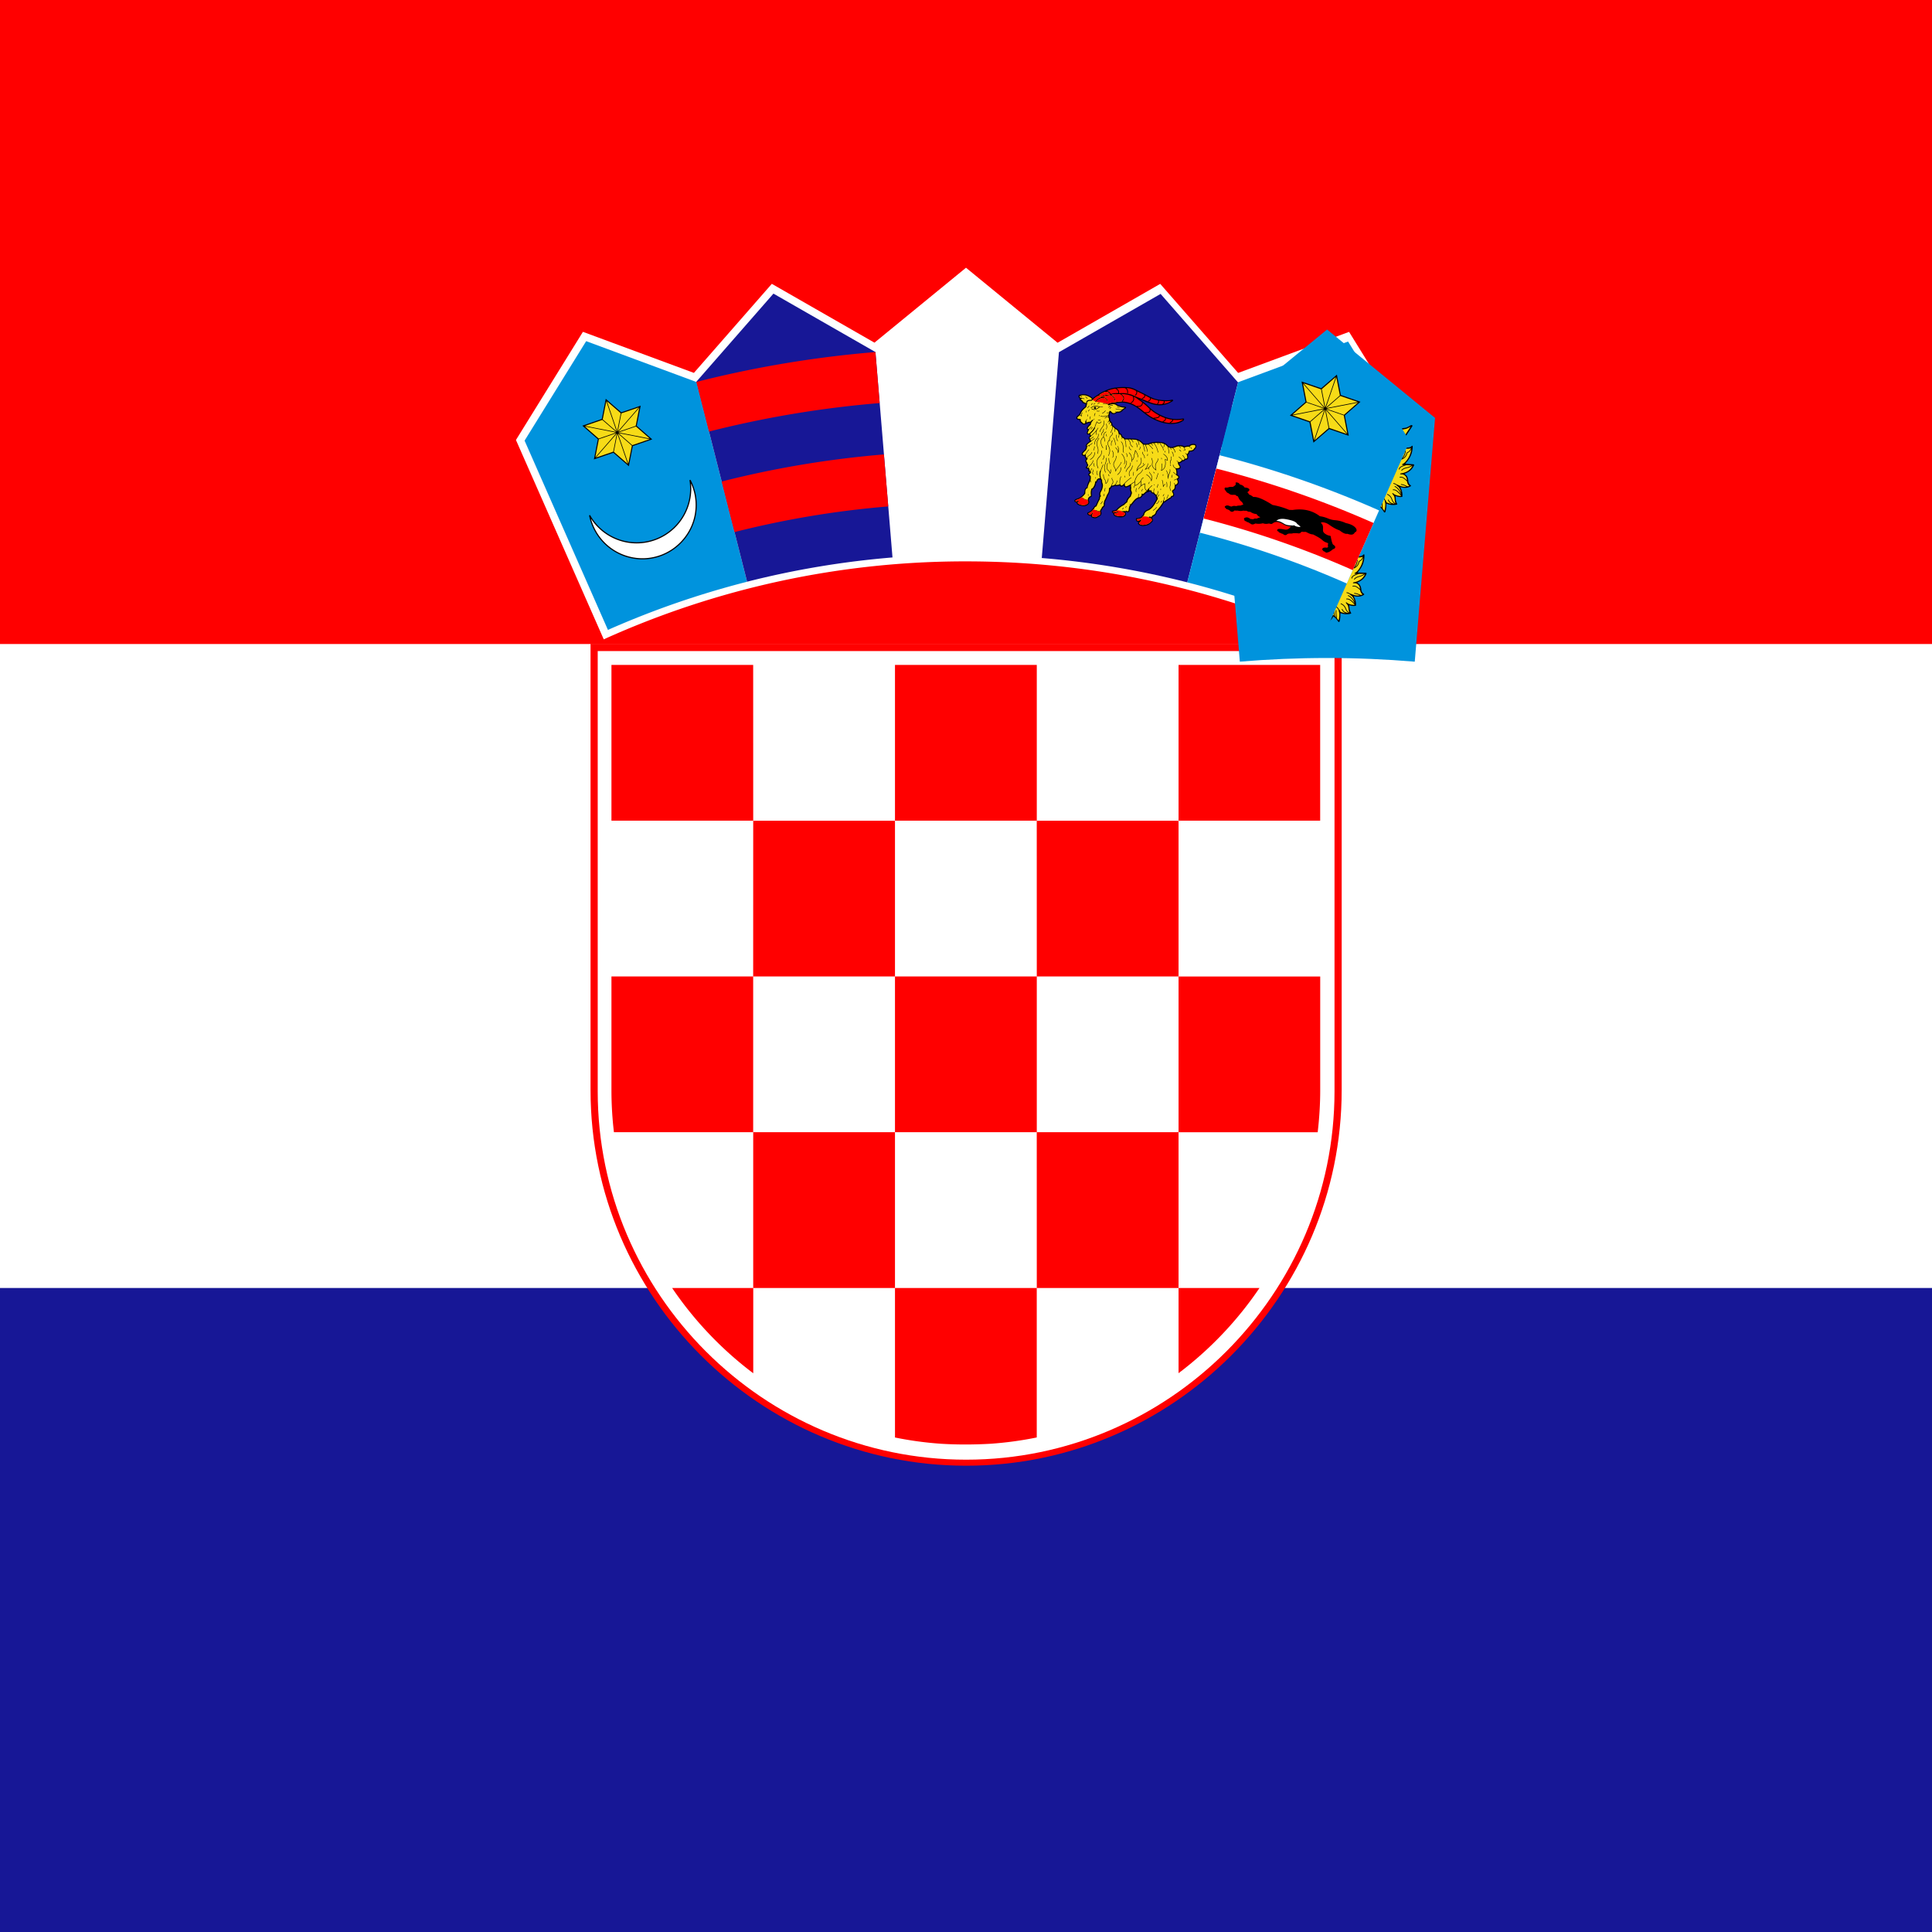<svg xmlns="http://www.w3.org/2000/svg" xmlns:xlink="http://www.w3.org/1999/xlink" id="flag-icon-css-hr" width="512" height="512">
  <path fill="#171796" d="M0 0h512v512H0z"/>
  <path fill="#fff" d="M0 0h512v341.33H0z"/>
  <path fill="red" d="M0 0h512v170.67H0z"/>
  <path fill="red" d="M256.03 388.43c54.74 0 99.53-44.8 99.53-99.53V170.63H156.5V288.9c0 54.74 44.79 99.53 99.53 99.53z"/>
  <path fill="#fff" d="M256.03 386.83c53.7 0 97.63-43.94 97.63-97.63V172.54H158.4V289.2c0 53.7 43.93 97.63 97.63 97.63z"/>
  <g fill="red">
    <path d="M199.6 176.21h-37.56v41.28h37.57zm0 82.56h37.58V217.5h-37.57zm-37.56 30.2c0 3.75.23 7.45.66 11.08h36.9v-41.28h-37.56v30.2zm112.72-30.2h-37.58v41.28h37.58zm0 82.56h37.57v-41.28h-37.58zm37.57 22.58a95.14 95.14 0 0 0 21.45-22.58h-21.45v22.58zm-112.72-22.58h37.57v-41.28h-37.57zm-21.49 0a95.11 95.11 0 0 0 21.5 22.6v-22.6h-21.5zm84.4 41.28a93.4 93.4 0 0 0 12.23-1.67v-39.61h-37.57v39.62a92.86 92.86 0 0 0 12.2 1.66c4.38.27 8.76.25 13.13 0zM349.2 300.05c.43-3.65.67-7.36.67-11.12v-30.15h-37.54v41.28h36.87zm-74.44-41.28h37.57V217.5h-37.58zm0-82.56h-37.58v41.28h37.58zm75.1 41.28v-41.28h-37.53v41.28z"/>
  </g>
  <path fill="#fff" d="M351.97 169.42l23.3-52.81-17.75-28.66-29.4 10.88-20.65-23.6-27.2 15.6L256 70.95l-24.26 19.86-27.2-15.59-20.65 23.6-29.41-10.88-17.75 28.66L160 169.43a232.26 232.26 0 0 1 96-20.66c34.17 0 66.66 7.39 95.97 20.65z"/>
  <path fill="#0093dd" d="M184.54 101.16l-.04.05-29.16-10.8-16.32 26.36 6.25 14.2 15.84 35.96a234.31 234.31 0 0 1 36.88-12.76l-13.45-53z"/>
  <path fill="#fff" stroke="#000" stroke-width=".3" d="M182.86 127.22a14.14 14.14 0 0 1 1.64 6.61c0 7.85-6.4 14.26-14.26 14.26a14.3 14.3 0 0 1-13.99-11.53 14.34 14.34 0 0 0 12.48 7.3 14.35 14.35 0 0 0 14.13-16.64z"/>
  <path d="M169.8 107.5l-.05.23-1 5.12 3.93 3.43.18.16-.22.07-4.93 1.7-1.01 5.12-.05.23-.18-.16-3.93-3.41-4.93 1.68-.23.08.05-.24 1-5.11-3.93-3.43-.18-.16.23-.08 4.92-1.7 1.01-5.11.05-.24.18.16 3.93 3.42 4.93-1.68z"/>
  <path fill="#f7db17" d="M163.88 114.76l3.68 3.21 4.6-1.58zm.03-.16l8.28 1.62-3.66-3.2zm-8.89-1.74l8.28 1.62-3.68-3.2zm8.25 1.78l-8.28-1.62 3.66 3.2zm.46-.3l5.55-6.37-4.61 1.57zm-5.95 6.83l5.54-6.37-4.61 1.59zm5.67-6.26l-5.55 6.36 4.61-1.57zm5.95-6.83l-5.54 6.36 4.61-1.58zm-5.99 6.27l-2.74-7.98-.94 4.78zm2.94 8.58l-2.74-7.99-.94 4.8zm-2.58-8.04l2.74 7.98.94-4.77zm-2.94-8.57l2.74 7.98.93-4.79z"/>
  <path fill="#171796" d="M232 93.23l-.05.04-26.98-15.46-20.43 23.35 13.45 53a234.43 234.43 0 0 1 38.53-6.43L232 93.23z"/>
  <path fill="red" d="M194.65 141.01a247.73 247.73 0 0 1 40.75-6.8l-1.15-13.78a261.92 261.92 0 0 0-43 7.18l3.4 13.4zm-6.76-26.64a275.15 275.15 0 0 1 45.23-7.55L232 93.3a288.77 288.77 0 0 0-47.45 7.92l3.34 13.15z"/>
  <g transform="translate(-256) scale(.003)">
    <path fill="#0093dd" d="M212105 36890l-23 13-9517-7794-9497 7778 1788 21560c2543-210 5113-322 7709-322 2608 0 5190 113 7744 325l1795-21560z"/>
    <g id="a">
      <path d="M202545 46585c-18-2-44 10-69 45-186 250-359 469-545 720-195 61-242 180-167 348-261-26-291 193-302 432-250-379-522-482-814-307-11-230-187-338-439-392-180-10-319-65-436-145-60-42-110-64-170-106-126-88-226-5-172 74 267 434 535 868 802 1302-14 80 6 151 88 204 47 133 93 265 140 397-11 38-21 75-32 113-221-105-443-118-664-133-170-8-287-50-361-137-54-63-91-26-92 82-3 534 162 1014 599 1492-231 4-462 11-694 21-79 6-95 39-73 104 126 304 339 579 822 766-208 112-327 285-357 520-9 224-75 382-212 455-60 32-81 65-24 106 253 185 565 193 895 112-157 270-226 553-198 850 208 56 412 15 614-52-29 61-44 175-52 309-7 115-41 229-104 343-32 33-65 84 4 102 336 91 648 52 915-47 0 243 2 487 76 727 18 58 70 102 125 26 155-214 322-396 527-517 31 90 75 168 156 215 96 55 147 170 153 343 0 30-2 60 35 90 149 7 514-380 589-597 206 121 284 246 439 461 55 76 99 29 128-25 62-243 67-481 66-724 267 99 579 138 915 47 69-19 36-70 4-102-62-114-105-250-113-365-9-133-14-226-43-287 202 68 405 108 614 52 29-297-53-579-211-850 330 80 655 73 908-112 57-41 35-74-24-106-136-73-203-231-212-455-30-235-149-409-357-520 483-187 696-463 822-766 22-66 6-99-73-104-231-10-480-24-711-27 437-478 606-961 604-1495-1-108-38-146-92-82-74 87-179 137-348 146-222 15-435 24-656 128-11-38-21-75-32-113 46-132 106-260 153-393 82-53 102-123 88-204 267-434 513-868 781-1302 54-79-46-162-171-74-60 42-110 64-170 106-117 80-257 134-437 145-251 54-417 167-428 397-293-175-564-73-814 307-11-239-41-457-302-432 75-168 17-291-178-352-186-250-458-470-644-720-31-35-51-47-69-45z"/>
      <g fill="#f7db17">
        <path d="M205075 47978c-51-26-124 17-162 95s-33 170 19 196c40 20 84-6 119-56l22-36c2-3 4-6 5-9 38-78 49-163-2-188zm-5008 0c52-26 124 17 162 95s39 165-13 191-103-24-141-102-60-158-9-184zm4539 905c-32 0-59 27-59 59s26 59 59 59 59-26 59-59c0-32-26-59-59-59zm-4032 0c-32 0-59 26-59 59 0 32 26 59 59 59s59-26 59-59-26-59-59-59zm4294-304c-754-91-1506-133-2260-133s-1509 41-2269 115c-26 8-21 90 14 86 756-73 1507-113 2256-113 743 0 1485 40 2228 129 39 4 54-80 32-84z"/>
        <path d="M200319 48495c768-75 1530-117 2289-116 754 0 1507 42 2261 133l111-184c-32 10-62 9-90-5-76-38-92-161-36-274 56-114 164-175 240-138 39 19 62 62 68 114l446-739c-204 130-328 214-581 252-281 41-409 139-368 307 38 156-57 133-201 54-314-171-541 71-652 353-73 186-159 181-168-13-4-70 0-131-7-200-21-223-89-286-216-224-161 78-175 25-137-58 28-60 86-128 66-221-9-67-66-92-151-98-182-244-467-483-649-727-182 244-374 483-556 727-86 5-142 30-152 98-20 93 52 157 80 217 38 82 23 135-137 57-127-61-186-3-207 220-7 69-10 139-13 209-9 194-95 199-168 13-111-282-352-524-667-353-145 79-203 102-182-54 23-172-107-266-388-307-253-37-377-122-581-252l419 682c12-25 29-45 53-57 76-38 184 24 240 138 56 113 40 237-36 274-10 5-21 8-32 10l100 163zm4389 911c-7 3-7 4-24 11-46 19-80 66-134 124-57 60-128 125-211 188-12 10-25 19-44-6s-7-35 6-44c80-62 149-124 204-182 30-32 56-63 77-92-95-11-190-21-284-30-79 24-157 55-222 95-59 35-107 77-137 125-8 14-16 27-44 11-27-16-19-30-11-44 35-58 91-107 158-147 33-20 69-38 106-54-107-9-214-18-321-25-22 13-42 29-61 47-20 19-39 42-56 67-9 13-18 26-44 8s-18-31-8-44c19-29 41-54 64-77l9-9c-80-5-161-10-241-14-2 2-5 5-8 7-21 18-40 38-55 59s-28 43-38 67c-6 15-12 29-41 18-29-12-23-26-17-41 12-29 27-55 45-81 8-11 18-22 27-33-115-5-230-9-344-12-4 5-9 8-14 11-25 15-47 32-66 51s-35 40-48 63c-8 14-16 28-43 12-28-16-20-29-12-43 16-28 35-54 59-77 7-7 14-13 21-19-122-2-244-4-365-4-120 0-240 1-360 3 8 7 15 13 22 20 23 23 42 49 59 77 8 14 16 27-12 43s-35 2-44-12c-13-23-29-44-48-63s-41-36-66-51c-6-3-12-7-15-12-115 2-230 6-345 11 11 11 20 23 29 35 19 25 33 52 45 81 6 15 12 29-17 41s-35-3-41-18c-9-24-22-46-38-67-15-21-34-41-55-59-4-3-7-6-10-10-81 4-162 8-243 13 4 4 9 8 13 12 24 23 45 48 64 77 9 13 18 26-8 44s-35 5-44-8c-18-26-36-48-56-67s-41-35-64-49c-1-1-3-2-5-3-110 7-220 14-330 23 43 18 85 38 122 61 67 40 124 89 158 147 8 14 16 27-11 44-27 16-35 3-44-11-29-48-78-90-137-125-72-44-159-77-246-102h-2c-90 7-179 15-268 24 22 33 51 68 86 106 55 58 124 120 204 182 13 9 25 19 6 44s-32 15-44 6c-83-64-155-128-211-188-37-38-99-111-135-140-196-90-354-127-575-147-153-14-318-9-458-79 36 85 75 164 126 229 53 68 120 121 209 147 8 2 21 16 22 25 28 157 84 286 169 386 52 60 114 110 188 149-75-81-132-166-172-251-67-142-90-286-77-420 1-16 3-32 34-29 32 3 30 19 29 35-11 123 9 256 72 387 56 118 159 237 291 346 24 19 0 63-29 55-154-44-290-123-383-231-89-104-149-237-180-397-94-32-165-90-222-164-47-60-85-131-118-205 28 428 182 801 456 1137 61 75 165 182 255 216 92 35 95 100-20 101-34 1-69 1-105 1 84 31 164 66 233 105 127 73 217 162 224 273 1 16 2 32-29 34-32 2-33-14-34-29-6-86-82-160-192-223-113-65-259-117-402-160-154 0-312-1-459 3 39 28 80 57 131 84 82 44 188 86 343 122 89 21 166 52 233 91 71 42 130 93 177 150 10 12 20 25-5 45s-34 8-45-5c-42-52-95-98-159-135-61-36-133-64-216-84-161-38-272-81-358-128-75-40-131-82-184-123 180 393 450 573 835 689 23 7 43 13 61 19 3 1 6 1 9 2 86 21 175 40 266 55 92 15 166 28 261 37 16 1 32 3 29 34-3 32-19 30-34 29-99-9-174-22-266-38-58-10-115-21-171-33-26 6-64 9-107 12-232 14-420 225-435 494 0 5 0 11-1 16 88-80 179-157 273-212 117-68 239-103 364-69 15 4 31 8 22 39-8 31-23 27-39 22-106-28-212 3-316 63-108 63-213 158-315 253-24 147-82 285-205 377 61 34 104 65 163 45 86-39 172-78 261-108 91-31 184-52 282-57 16-1 32-1 33 31s-14 32-31 33c-91 4-179 24-264 53-75 26-149 58-222 91 221 47 460-1 667-79 60-22 105-42 133-41 51-30 112-53 172-79 66-28 132-51 182-57 16-2 32-4 35 28 4 32-12 33-28 35-112 13-127 21-222 79 0 21-66 57-126 96-36 24-70 52-87 67-95 86-144 181-188 287-29 70-52 145-68 224 55-108 121-211 201-303 94-108 208-201 345-265 14-7 29-13 42 15 13 29-1 35-15 42-129 60-236 147-324 250-90 103-161 222-219 345-31 64-8 1-42 86 110-122 212-224 323-307 132-100 283-157 418-133 15 3 31 6 26 37s-21 28-37 26c-116-21-250 32-369 121-121 92-244 223-366 361 184 26 366-26 542-85 91-30 183-135 239-152 19-24 38-46 57-67 33-37 67-71 102-100 12-10 24-20 45 4s8 34-4 45c-33 28-65 60-96 94-32 35-62 73-92 113-6 8-13 17-24 16-60 70-151 162-172 240-57 210-25 370-122 576 71-38 128-81 175-134 53-60 94-135 128-230 37-104 95-195 167-270 75-77 165-136 261-172 15-5 30-11 41 19s-4 35-19 41c-87 32-169 86-238 157-66 68-119 151-153 247-37 102-81 183-141 250-44 50-95 91-156 127 52-3 78-10 121-7 79-6 211-66 279-119 66-51 116-120 154-206 6-15 13-29 42-16s23 27 16 42c-42 96-99 174-173 231-56 43-121 75-196 93 161-5 311-42 467-100 65-24 87-168 127-208 32-58 66-112 105-158 47-56 101-101 164-127 15-6 29-12 41 18 12 29-3 35-17 41-52 21-98 60-139 108-36 42-68 93-98 147 10 73-51 228-53 305-7 205-2 409 53 612 53-71 107-134 162-192 0-5 0-10 1-15 18-106 33-219 40-332 7-112 7-223-6-329-2-16-4-32 27-35 32-4 34 12 35 28 14 111 14 226 7 340-6 90-16 180-30 269 54-51 53-51 77-103 37-80 59-159 67-237 9-80 5-157-13-230-4-15-7-31 24-38s35 8 38 24c19 80 25 165 14 252-8 65-24 132-49 199 56-42 114-82 178-122-4-75-5-153-3-227 2-68 7-134 18-190 4-20 7-40 47-33s37 27 33 48c-9 50-14 111-16 177-2 78 0 162 4 243 5 82 49 185 125 230 103 62 158 163 186 274 16-145 17-280 3-400-17-143-55-267-114-368-8-14-16-27 12-44 27-16 35-2 43 12 63 110 104 241 122 393 17 146 13 310-13 488 102-82 381-258 352-594-7-27-16-52-28-75-7-14-14-28 14-42s35 0 42 14c17 33 30 69 39 110 5 24 8 49 11 76 13-7 45-43 51-39 24 16 58 38 80 54-21-60-35-120-42-178-10-87-5-172 14-252 4-15 7-31 38-24s27 23 24 38c-18 73-22 151-13 230 9 77 31 157 67 237 4 8 8 16 5 25 24 21 47 42 70 65-13-84-22-170-28-255-8-115-7-230 7-341 2-16 4-32 35-28s29 20 27 35c-13 106-13 217-6 329 7 113 22 225 40 332 1 2 1 5 1 7 54 59 95 120 152 196 55-203 73-407 66-612-2-76-69-227-65-302-30-55-63-107-100-151-41-49-87-87-139-108-15-6-29-12-18-41 12-29 27-24 41-18 62 26 117 71 164 127 38 45 72 98 103 154 57 7 78 179 143 212 154 57 298 94 453 100-75-19-140-50-195-93-74-57-131-135-173-231-6-15-13-29 16-42s35 2 42 16c38 86 88 156 154 206 85 66 289 124 400 127-61-37-113-78-157-128-59-67-104-148-141-250-34-95-87-179-153-247-68-71-150-124-238-157-15-6-29-11-19-41 11-29 26-24 41-19 96 36 186 94 261 172 72 74 130 166 167 270 34 95 75 169 128 230 47 54 105 98 177 135-98-207-66-367-122-577-35-129-232-277-193-320 45-51 133 88 248 127 175 59 357 111 540 85-122-138-244-269-366-361-119-90-237-140-352-120-16 3-31 6-37-26-5-31 10-34 26-37 135-24 269 32 401 132 111 84 201 175 311 298-18-47 0-14-30-77-59-123-130-241-220-345-89-102-196-189-324-250-14-7-28-13-15-42 13-28 28-22 42-15 137 65 251 157 345 265 81 93 147 198 203 307-15-81-39-157-68-227-44-106-93-201-188-287-62-56-209-140-208-179-29-15-33-11-63-24-61-26-121-46-164-52-16-2-32-4-28-35 4-32 19-30 35-28 50 6 115 28 182 56 33 14 66 43 98 60 53 4 139 47 208 74 206 78 446 126 666 79-73-33-147-65-223-91-85-29-172-49-264-53-16-1-32-1-31-33s17-31 33-31c98 4 191 26 282 57 89 30 175 69 261 108 59 27 101-7 163-45-123-92-181-230-205-376l-2-2c-102-95-207-190-315-253-104-60-210-91-316-63-15 4-31 8-39-22-8-31 7-35 22-39 125-33 247 1 364 69 94 55 186 132 274 213 0-6-1-11-1-17-15-270-203-480-435-494-78-5-189 21-186-32 4-59 97-44 234-86 385-116 655-296 836-690-54 41-110 83-186 124-86 47-198 91-358 128-82 19-154 48-216 84-64 38-117 84-159 135-10 12-20 25-45 5s-14-32-5-45c47-57 106-108 177-150 67-39 145-70 233-91 155-36 261-78 343-122 51-27 92-55 131-84-148-4-305-3-459-3-143 44-289 96-402 160-110 63-186 136-192 223-1 16-2 32-34 29-32-2-31-18-29-34 8-111 97-200 224-273 69-39 149-74 233-105-35 0-70 0-104-1-116-2-112-66-20-101 90-34 190-141 251-216 271-334 412-714 456-1130-33 72-69 140-115 198-57 73-128 131-222 164-31 160-91 293-180 397-92 108-216 185-369 230-29 8-52-35-29-55 132-109 221-226 278-344 62-131 83-264 72-387-1-16-3-32 29-35 31-3 33 13 34 29 12 134-10 278-78 420-40 85-97 170-172 251 73-39 136-89 187-149 85-100 141-229 170-386 1-8 14-22 22-25 89-27 155-79 209-147 51-65 90-143 126-228-140 69-304 64-457 78-213 19-369 68-554 152z"/>
        <path d="M204649 49231c-680-88-1359-113-2041-114-684 0-1369 40-2058 112-20 6-15 33-14 46 2 28 37 35 121 27 643-60 1285-93 1932-93 674 0 1351 21 2038 102 33 9 77-85 22-81z"/>
        <path fill-rule="evenodd" d="M200570 49160c683-71 1362-110 2038-110 675 0 1349 40 2025 127l31-127c-17 9-37 15-58 15-67 0-123-55-123-123s55-123 123-123c51 0 94 31 113 75l60-170c-724-84-1446-122-2171-122-729 0-1459 38-2193 107l58 164c22-32 59-54 101-54 68 0 123 55 123 123s-55 123-123 123c-12 0-25-2-36-6l33 94-2 7zm3067-416c-68 0-123 55-123 123s55 123 123 123 123-55 123-123-55-123-123-123zm0 64c-33 0-59 27-59 59s26 59 59 59c32 0 59-27 59-59s-26-59-59-59zm-1082-91c-67 0-123 55-123 123s55 123 123 123 123-55 123-123-55-123-123-123zm0 64c-32 0-59 26-59 59s26 59 59 59 59-26 59-59c0-32-26-59-59-59zm-1064-40c-68 0-123 55-123 123s55 123 123 123c67 0 123-55 123-123s-55-123-123-123zm0 64c-33 0-59 26-59 59s26 59 59 59c32 0 59-26 59-59 0-32-26-59-59-59z"/>
      </g>
      <path d="M202601 47974c-14-68-49-129-100-175-51-47-116-78-187-88-33-4-39-58-7-68 60-20 114-67 157-133 45-69 79-157 95-256 5-34 64-35 69-1 15 84 51 153 97 208 55 66 125 112 193 138 31 12 25 63-8 68-59 9-105 42-141 87-50 62-81 145-100 221-8 33-62 31-69-2zm33-118c20-52 47-103 81-146 28-34 60-64 99-84-51-30-100-70-143-120-28-34-53-73-73-116-19 59-45 112-75 158-31 47-67 86-108 116 50 19 95 47 134 82 34 31 63 68 85 110zm799 5115l-515 206c-17 7-35 14-48-21-14-34 4-41 21-48l515-206c17-7 35-14 48 21 14 34-4 41-21 48zm59-326l-604 328c-16 9-33 18-51-15s-1-42 15-51l604-328c16-9 33-18 51 15s1 42-15 51zm-1826-65l604 328c16 9 33 18 15 51s-34 24-51 15l-604-328c-16-9-33-18-15-51s34-24 51-15zm51 322l515 206c18 7 35 14 21 48-14 35-31 28-49 21l-515-206c-17-7-34-14-21-48 14-35 31-28 48-21zm224 434c137 33 261 48 358 31 88-16 155-60 191-146v-493c-107-1-212-15-303-41-109-31-170-98-201-178-41-107-27-235-4-329 5-18 9-36 45-27s32 27 27 45c-20 82-33 194 1 284 23 60 69 110 152 133 91 25 198 38 307 38 107 0 214-13 304-40 82-24 148-69 192-123s65-117 57-176c-5-36-24-62-49-80-34-24-82-35-128-37-47-2-94 7-142 16-25 5-50 9-77 13-19 2-37 5-42-32s14-40 32-42c23-3 48-8 73-12 52-10 105-20 159-18 60 2 121 18 168 51 42 29 72 72 80 131 11 80-16 163-73 233-53 65-131 119-229 147-83 24-178 38-274 42v483c3 5 3 11 2 16 37 82 102 125 188 141 97 18 221 2 358-31 18-5 36-9 45 27 8 37-9 41-28 45-146 35-279 51-388 32-92-17-165-58-215-132-49 74-124 115-215 132-109 20-242 4-388-32-18-4-37-8-28-45 8-36 27-32 45-27zm356 210l402-9c19 0 38-1 38 37 1 38-18 38-37 38l-402 9c-19 0-37 1-38-37s18-38 37-38zm593-3082c151-125 293-227 423-297 133-72 254-111 359-106 19 1 37 1 36 39-1 37-20 37-39 36-92-4-200 32-322 97-125 67-263 166-410 289-14 12-29 24-53-5s-9-41 5-53zm-605 56c-141-130-298-240-445-314-139-71-268-108-363-100-19 2-37 4-40-34-4-37 15-39 34-40 110-10 252 31 404 107 152 77 315 191 461 325 14 13 28 25 2 53-25 27-39 15-53 2zm-213 1004c37-83 83-155 136-219 53-63 112-119 174-170 14-12 29-24 52 5 24 29 9 41-5 53-59 48-114 101-164 160-49 59-91 125-125 201-8 17-15 34-49 19s-27-32-19-49zm371-1734c49 66 88 139 114 223 26 82 40 175 39 279 5 80 6 165-7 249-13 86-42 170-97 246-43 60-101 97-165 113-53 13-109 10-164-7 29 100 51 208 6 308-8 18-33 27-51 18-43-22-86-43-128-62s-84-36-127-51l-1-1c-95-37-173-73-236-112-65-39-115-80-150-124l1 2c-44-49-72-106-88-170-14-55-20-114-22-174-72-39-138-78-194-116-64-43-118-87-161-131-13-14-26-27 1-53s40-12 53 1c39 40 89 80 150 121 60 40 128 81 204 121 124 13 247 51 370 109 106 50 211 115 317 192 13 7 19 16 27 20 8 6 16 13 25 19 51 22 104 28 152 16 47-11 90-39 122-84 48-66 72-139 84-214 12-77 11-157 6-234v-2c1-97-12-183-35-258-24-76-58-142-102-201-11-15-22-30 7-52s41-7 52 7zm-375 1047c-104-77-207-141-311-190-105-49-210-83-314-98 2 48 8 93 18 135 13 52 35 99 71 138l1 1c30 37 73 72 130 107 60 36 134 71 225 106l-1-1c45 16 89 34 133 54 31 14 61 28 93 44 19-83-10-179-37-267-2-8-5-15-9-29zm776-1003c-44 59-79 125-102 201-24 76-36 161-35 258v2c-5 77-6 158 6 234 12 75 37 148 84 214 32 45 75 72 122 84 48 12 101 6 152-16 8-6 17-13 25-19 6-4 13-12 27-20 105-77 211-143 317-192 123-58 246-95 370-109 75-40 144-80 204-121s111-81 149-121c13-13 26-27 53-1s14 39 0 53c-43 44-97 88-161 131-57 38-122 77-194 116-2 61-8 119-22 174-16 63-44 121-88 170l1-2c-35 44-85 85-150 124-63 38-141 75-237 112l-1 1c-43 15-85 32-127 51-43 19-85 40-128 62-18 9-43 0-51-18-45-100-23-208 6-308-55 18-111 20-164 7-64-15-122-53-165-113-55-76-84-160-97-246-13-85-12-169-7-249-1-104 13-196 39-279 26-84 65-158 114-223 11-15 22-30 52-7 30 22 19 37 7 52zm940 715c-105 15-209 49-314 98-104 49-207 113-311 190-4 13-6 21-8 29-27 88-56 184-37 267 31-15 62-30 93-44 44-20 87-38 133-54l-1 1c91-35 165-70 225-106 58-34 100-70 131-107l1-1c35-39 57-86 71-138 11-42 16-87 19-135z"/>
      <path fill-rule="evenodd" d="M203459 50602c-119 0-216 97-216 216s97 217 216 217 216-97 216-217c0-119-97-216-216-216zm0 69c-81 0-147 66-147 147s66 147 147 147 147-66 147-147-66-147-147-147zm0 60c-48 0-87 39-87 87s39 87 87 87 87-39 87-87-39-87-87-87zm-1697-124c119 0 217 97 217 216s-97 217-217 217c-119 0-216-97-216-217 0-119 97-216 216-216zm0 69c81 0 147 66 147 147s-66 147-147 147-147-66-147-147 66-147 147-147zm0 60c48 0 87 39 87 87s-39 87-87 87-87-39-87-87 39-87 87-87z"/>
    </g>
    <use width="100%" height="100%" transform="rotate(-2.17 -55532.79 156275.84)" xlink:href="#a"/>
    <use width="100%" height="100%" transform="rotate(2.18 459865.85 156275.76)" xlink:href="#a"/>
  </g>
  <path fill="#171796" d="M328.13 101.29l-.07.02-20.49-23.42-26.94 15.44-4.55 54.55a234.55 234.55 0 0 1 38.56 6.45l13.48-53.04z"/>
  <path d="M285.94 104.65c.94-.23 1.86-.28 2.76.27.39.16.69.37.87.64.41-.33.83-.63 1.27-.88a7.07 7.07 0 0 1 1.92-1.09 8.02 8.02 0 0 1 2.9-.87 13.4 13.4 0 0 1 3.07-.12c.85.05 1.67.28 2.46.74l2.14 1.06c.75.42 1.5.8 2.26 1.12.96.38 2.03.5 3.18.55.56.02 1.11.02 1.65-.13.44-.11.71.17.23.46-3.54 2.17-6.32.24-8.68-.62a17.18 17.18 0 0 1 2.27 1.81c.9.87 1.91 1.75 3.7 2.56a8.9 8.9 0 0 0 3.76.9 9.45 9.45 0 0 0 1.66-.12c.3-.05.43-.02.43.13 0 .11-.02.32-.2.44-.91.62-1.77.78-2.73.84-1.83.11-3.78-.49-5.57-1.44-1.43-.77-2.4-1.7-3.53-2.55a8 8 0 0 0-3.17-1.52 6.35 6.35 0 0 0-3.12.1c.29.05.53.18.67.35.5.29 1.12.42 2.03.52.47.06.32.38-.4.77-.44.57-1.01.87-1.77.8-1.04.69-1.41.27-1.76-.18a3.12 3.12 0 0 1-.25.84.64.64 0 0 1-.02.45c.17.26.25.51.2.78a.66.66 0 0 0 .23.42c.21.2.35.43.38.7 0 .2.1.35.25.48.21.18.43.33.64.6.63.22.92.7 1.03 1.33.47.15.67.5.76.9.27.12.52.26.66.5.97 0 1.92 0 2.81.1.83.08 1.51.6 2.12 1.27.4.07.82.09 1.25 0 .43-.2.9-.35 1.4-.4a7.78 7.78 0 0 1 2.46.08c.54.13.96.42 1.3.8.5.57 1.27.5 1.92.22a2.9 2.9 0 0 1 2.53.03c.38-.15.77-.22 1.16-.18.33-.36.68-.45 1.04-.46.6-.02 1.02.07.9.83-.02.2-.14.4-.3.47-.27.59-.79.76-1.44.7-.07.4-.24.7-.5.9.3.93.01 1.3-.67 1.29-.15.26-.36.43-.73.38a1.47 1.47 0 0 1-.93.55c.04.24.14.35.31.61.47.71-.23 1-.88 1 .17.48.19.95.13 1.41.66.4.75.82.14 1.23.44.77.27 1.34-.56 1.76-.01.43-.05.87-.34 1.1-.2.18-.48.2-.3.52.34.56.27 1.26-.23 1.28-.1-.01-.2 0-.21.17 0 .06-.05.12-.15.18-.6.32-1.16.69-1.67 1.1-.08.06-.15.1-.23.03-.37.81-1.07 1.64-1.84 2.47a1.56 1.56 0 0 1-1.04 1.24c-.04.2-.16.3-.34.35.32.36.44.7.13 1.04-.38.42-.89.83-1.4.96-1.06.27-1.73.22-2.16-.19-.38-.36-.23-.64 0-.75-.65.05-.79-.3-.77-.76.04-.24.12-.2.35-.2.36.01.68-.18 1.02-.3a2 2 0 0 1 .52-.57c.12-.75.6-1.16 1.23-1.41.52-.2 1.02-.7 1.5-1.34l.89-1.53a1.32 1.32 0 0 1-.27-.82 1.58 1.58 0 0 1-.6-.55c-.46-.03-.65-.24-.72-.53a1.1 1.1 0 0 1-.35-.05c-.23.15-.46.28-.74.27a7.36 7.36 0 0 1-1.17.97c-.14.38-.41.54-.75.58-.95.12-1.53 1.31-2.05 1.8-.22.15-.35.43-.44.76-.05.63-.15 1.12-.5 1.13-.3-.01-.36-.04-.37-.08a1.27 1.27 0 0 0-.4.02c.26.29.3.64.06.96-.24.3-.58.4-.9.43a3.83 3.83 0 0 1-1.75-.23c-.5-.2-.55-.49-.53-.77-.35-.17-.42-.34-.39-.5.05-.21.25-.32.5-.25.2-.1.42-.17.63-.21a5.57 5.57 0 0 1 1.95-1.5 3.2 3.2 0 0 1 .73-.66c.08-.6.47-1.07.95-1.5a2.16 2.16 0 0 1 .23-.65c-.02-.13.01-.2.02-.31-.2-.37-.32-.8-.17-1.16a1.4 1.4 0 0 1-.05-.58c-1.15.68-1.5.45-1.64-.1-.42.35-.81.51-1.1 0-.4.13-.8.26-1.21.1-.27.1-.54.2-.84.22a3.26 3.26 0 0 1-.52.73 3 3 0 0 1-.52 1.55 9.79 9.79 0 0 1-.75 1.66c0 .17-.02.35-.11.53.09.63-.13.94-.48 1.1a2.57 2.57 0 0 1-.44.77l-.03.25c.14.38.16.75-.22 1.12-.3.2-.63.4-.95.56-.39.18-.74.1-1.06-.02-.57-.2-.52-.4-.45-.6a.69.69 0 0 1-.56 0l-.36-.26c-.12-.22-.16-.42.14-.58.37-.16.62-.29.92-.59.1-.22.23-.4.4-.44.18-.42.4-.7.7-.77.22-.52.45-1.08.72-1.57.1-.15.17-.3.12-.48 0-.14.01-.27.13-.35.06-.05.18-.1.03-.18a1.45 1.45 0 0 1 .18-1.23c.3-.45.63-1.54.31-2.08a3 3 0 0 1-.08-.92c-.1 0-.19.01-.3-.06-.24-.15-.44-.01-.62.26-.14.34-.27.64-.4.64-.13.87-.56 1.55-1.01 1.73-.1.4-.17.8-.11 1.2.04.44 0 .74-.2.8-.23.05-.44.18-.57.53-.03.1-.07.22-.08.36.31.32.22.72-.08 1.01-.67.66-1.5.56-2.37.3-.64-.25-.8-.51-.73-.78-.9-.08-.72-.77.03-.98a3.7 3.7 0 0 0 1.98-1.47c.05-.87.25-1.46.72-1.55.04-.54.21-1.02.44-1.47.23-.42.38-.87.3-1.42-.5-.31-.53-.63-.07-.96.15-.1.13-.18-.05-.27-.3-.03-.27-.32-.25-.6-.01-.14-.08-.21-.22-.22-.67-.1-.5-.37-.21-.67.12-.14.2-.34.07-.42-.1-.06-.17-.3-.2-.5-.41-.3-.23-.63 0-.93-.23-.2-.34-.49-.37-.83-.77-.03-1.05-.42-.64-.99.18-.24.4-.47.67-.69.18-.28.35-.57.27-.85-.22-.56.48-.98 1.08-1.42a.94.94 0 0 1-.13-.44c-.34-.32-.25-.63.12-.92a1.15 1.15 0 0 1-.14-.44c-.84.16-.83-.34-.44-1.15-.49-.28-.35-.78.53-1.54.02-.17.05-.3.1-.4a2.04 2.04 0 0 0-1.07.33c-.34.22-.67.19-1 .05a1.6 1.6 0 0 0-.45-.44.66.66 0 0 1-.24-.67c-.99.06-1.18-.68-.58-1.11.33-.26.57-.54.66-.84.27-.68.84-1.14 1.4-1.62a2 2 0 0 1 .1-.59c-.25-.16-.5-.28-.79-.3-.1-.26-.29-.53-.61-.68-.19-.12-.25-.22-.13-.47-.53-.47-.4-.76-.26-1.03z"/>
  <g fill="#f7db17">
    <path d="M303.94 130.2h-.2a9.02 9.02 0 0 1-.84.75c-.24-.29-.6.03-.25.2l-.18.12c-.12.31-.23.44-.57.5a1.77 1.77 0 0 0-.16.03 3.15 3.15 0 0 1 .01-.38c.02-.16.04-.3.08-.45 0-.03.01-.06-.04-.07-.06-.01-.06.01-.07.04a4.6 4.6 0 0 0-.1.89c-.86.28-1.36 1.18-1.95 1.82-.26.22-.39.53-.48.85-.05.17-.07.94-.24.96h-.27c-.1-.15-.22-.15-.38-.01a6 6 0 0 0-1.07.04c-.22.23.39.14.71.34.15.1.21.27.15.5-.3.71-1.94.49-2.5.2-.25-.14-.26-.3-.25-.51l.35-.03c.2-.03.39-.08.58-.2.06-.02.11-.05.05-.16s-.12-.08-.17-.05c-.16.1-.33.14-.5.16-.17.03-.34.03-.51.02h-.05c-.1-.05-.17-.12-.13-.18.05-.05.2 0 .23.02.26-.12.48-.2.76-.25a5.66 5.66 0 0 1 1.97-1.53c.24-.29.5-.52.82-.72.1-.7.45-1.07.95-1.53.06-.28.13-.49.27-.74-.03-.16 0-.26 0-.42-.19-.36-.3-.68-.15-1.09-.1-.3-.08-.5-.05-.77a.37.37 0 0 0 0-.15 6.64 6.64 0 0 1 .9-.61c-.02.27 0 .56.05.86-.1.1-.16.18-.21.28a.57.57 0 0 0-.08.3c0 .02 0 .05.05.05.06 0 .06-.03.06-.06a.46.46 0 0 1 .06-.24 1.26 1.26 0 0 1 .2-.25.11.11 0 0 0 .02-.03c.26-.01.52-.15.78-.36.24-.2.47-.44.7-.7v1.14a2.5 2.5 0 0 0-.58.75c0 .02-.02.05.03.07.05.03.06 0 .07-.02.14-.28.32-.5.52-.7h.01c.06 0 .06-.02.06-.05l.1-.1c.27-.2.56-.34.88-.47-.05.34-.07.66-.02.98a1.59 1.59 0 0 0 .58.96z"/>
    <path d="M287.41 120.57c.04-.08.15-.18.19-.17h.02c.12-.23.24-.43.37-.62a4.25 4.25 0 0 1 .53-.64c.02-.02.04-.04.08 0s.01.06 0 .08a4.17 4.17 0 0 0-.52.62 6.21 6.21 0 0 0-.37.6c.04.06.06.14.04.19.04.35.08.54.24.74a.22.22 0 0 1 .05-.03c.06-.16.15-.3.26-.42.13-.14.29-.27.48-.37a2 2 0 0 0 .33-.34 1.54 1.54 0 0 0 .2-.35c0-.02.02-.05.07-.03.05.02.04.05.03.08a1.7 1.7 0 0 1-.22.37 2.13 2.13 0 0 1-.35.36c-.18.1-.34.22-.46.35a1.33 1.33 0 0 0-.23.35c.08.06.12.22.04.32-.23.33-.5.53-.07.81a.68.68 0 0 0 .2.55c.1.1.1.46-.15.72-.23.23-.05.17.18.2l.06.02a2.72 2.72 0 0 1 .3-.46c.1-.14.22-.27.34-.39.17-.16.3-.35.4-.53.1-.18.15-.36.16-.54 0-.03 0-.06.06-.05.06 0 .06.03.05.06 0 .19-.07.39-.17.58a2.25 2.25 0 0 1-.42.56c-.12.12-.23.24-.34.38a2.77 2.77 0 0 0-.28.44c.28.17.19.48.23.76.06 0 .1.02.15.04a23.88 23.88 0 0 0 .18-.28l.26-.41c.01-.03.03-.05.07-.02.05.03.04.05.02.07l-.26.42-.17.26v.02c.17.14.18.4-.03.6-.43.31-.3.41.09.66.05.38.05.67-.03.99v.03l.03.31.03.32c0 .03 0 .05-.05.06-.06 0-.06-.02-.06-.05l-.03-.32v-.08l-.07.15c-.29.62-.58 1.13-.64 1.82-.68.17-.58.84-.62 1.43a4.15 4.15 0 0 1-2.02 1.6c-.16.04-.56.14-.6.35 0 .07.27.23.44.14.48-.46.72-.2.17.26-.04.09 0 .18.09.27.49.44 1.71.58 2.27.23.4-.25.62-.54.27-.93.02-.56.24-1.1.82-1.26.07-.12.05-.36.02-.49-.06-.48.02-.91.14-1.38.02-.05.06-.1.16-.13.22-.04.65-.69.78-1.3.04-.14.06-.28.08-.42.04-.22.12-.25.23-.13.1-.14.1-.22.16-.38.23-.33.56-.6.94-.41a3.24 3.24 0 0 1-.18-.89c-.03-.37 0-.75.12-1.1.01-.05.03-.1.12-.09l.33-.78c.1-.27.22-.53.33-.8.01-.02.02-.05.07-.03.05.02.04.05.03.08l-.33.79-.33.78c.04.04.03.08.01.13a2.91 2.91 0 0 0 .14 2.02c.02.03.04.06.03.09.18.1.18.13.17.37 0 .19.02.38.07.6.36.67-.02 1.79-.37 2.35-.17.27-.21.58-.14.89.21.2.07.43-.12.57-.02.05 0 .11 0 .16a.9.9 0 0 1-.17.58c-.3.54-.52 1.1-.76 1.66-.43.12-.52.37-.7.78-.24.07-.27.14-.37.37a2.89 2.89 0 0 1-.94.63c-.3.14 0 .28.2.42.2.15.46-.17.62-.4.17-.27.35-.19.24.02a2.1 2.1 0 0 0-.23.72c-.07.18.62.32.74.32.42.02.96-.4 1.29-.6.27-.28.23-.53.1-.87l.01-.02a2.1 2.1 0 0 1-.5-.05 3.66 3.66 0 0 1-.6-.2c-.03 0-.06-.02-.04-.07.02-.05.05-.04.08-.03.2.08.38.15.58.19.16.03.32.05.5.04l.02-.26c.22-.27.38-.54.5-.86.46-.22.46-.45.4-.95a.95.95 0 0 0 .12-.55c.3-.55.56-1.11.77-1.7.37-.5.55-.96.5-1.55.04-.22.12-.35.29-.35.12-.17.23-.34.33-.54a.3.3 0 0 0 .06.01.09.09 0 0 1 0-.04 1.8 1.8 0 0 1 .11-.35.85.85 0 0 1 .15-.24.98.98 0 0 0 .08-.49 1.18 1.18 0 0 0-.17-.47.53.53 0 0 1-.12-.2c-.02-.08 0-.15.07-.23.02-.02.04-.04.08 0s.02.06 0 .08c-.05.04-.05.08-.04.12.01.05.06.1.1.16v.01c.1.17.17.34.19.52.02.18 0 .37-.09.55v.02a.77.77 0 0 0-.15.22c-.04.09-.07.2-.1.33v.02c.25 0 .48-.09.73-.21l.02-.01c.13-.1.26-.26.37-.46.1-.17.17-.38.21-.62.01-.02.01-.05.07-.04.05 0 .05.04.05.06a2.16 2.16 0 0 1-.23.65c-.08.16-.19.3-.29.4.4.11.76 0 1.14-.13-.05-.54-.04-.95.01-1.27.07-.35.19-.6.34-.79.01-.02.03-.04.07 0 .05.03.03.05.01.07-.14.17-.25.4-.3.74-.06.3-.07.7-.02 1.22h.02c.17.27.25.47.58.26.12-.08.25-.16.35-.27.04-.04.03-.06.06-.1.31-.33.63-.65.95-.93.32-.28.64-.52.95-.71.03-.02.05-.03.08.02.03.04 0 .06-.02.07-.31.2-.62.43-.94.7-.27.24-.54.5-.8.79l.02.26c.03.37.1.6.63.4.3-.12.33-.13.6-.3.14-.08.25-.15.33-.17a9.86 9.86 0 0 1 1.03-.69c.03-.2.08-.4.14-.59.17-.48.44-.93.8-1.36v-.01a2.61 2.61 0 0 0 .72-.55c.19-.21.33-.45.44-.7 0-.03.02-.05.07-.03.05.02.04.04.03.07a2.64 2.64 0 0 1-.46.73c-.2.22-.43.41-.73.57a4.26 4.26 0 0 0-.89 1.82l.03.04c.03.05 0 .06-.02.07a.07.07 0 0 0-.02.01c-.03.28-.03.57.02.86.24 0 .48-.14.72-.33.25-.2.51-.5.77-.78l.01-.02c.06-.21.15-.39.25-.54a1.02 1.02 0 0 1 .43-.35c.02 0 .05-.02.07.03.02.05 0 .06-.03.08a.92.92 0 0 0-.38.3c-.1.15-.18.33-.24.53v1.18l.03-.03a3.61 3.61 0 0 1 .99-.52c.03-.02.08.02.07.06-.06.35-.09.7-.03 1.03.06.3.2.58.47.84a2.97 2.97 0 0 1 .5-.66 4.33 4.33 0 0 1 .33-.3l.24-.23.24-.23c.02-.02.04-.04.08 0 .04.05.02.07 0 .08l-.24.23-.24.23a3.32 3.32 0 0 0-.3.26v.31l.01.17c.24.06.37.07.61.06.08.47.12.54.53.55a3.46 3.46 0 0 1 .01-.49 2.1 2.1 0 0 1 .13-.52c0-.03.02-.05.07-.03.05.02.04.04.03.07-.06.15-.1.32-.12.5a3.31 3.31 0 0 0-.01.47h.03c.16.34.35.5.7.65a1.84 1.84 0 0 0 .21-.45c.05-.17.07-.34.06-.51 0-.03 0-.06.05-.06.06 0 .06.02.06.05a1.51 1.51 0 0 1-.06.55 2.02 2.02 0 0 1-.27.54c0 .01-.02.03-.04.03.02.2.05.34.12.48l.16-.31a1.83 1.83 0 0 1 .3-.4c.02-.02.04-.04.08 0s.02.06 0 .08a1.85 1.85 0 0 0-.28.37 4.66 4.66 0 0 0-.2.39l.15.2c-.65 1.12-1.34 2.66-2.62 3.16-.66.26-.95.6-1.08 1.3a2.27 2.27 0 0 0-.59.66c-.43.14-.81.36-1.28.34 0 .3.1.43.4.43.58-.29.7-.34.76-.3.07.06-.08.47-.56.8-.07.05-.07.08-.03.16.4.63 1.46.4 2.03.25.4-.1 1.13-.58 1.34-.99.07-.19-.1-.43-.28-.62-.81.12-.66-.66.04-.33.23-.07.26-.08.33-.34.62-.24.88-.5 1.02-1.16a11.6 11.6 0 0 0 1.7-2.18c.13-.15.2-.42.16-.56.11-.13.18-.3.22-.45.04-.16.06-.32.06-.48 0-.03 0-.06.05-.06.06 0 .06.03.06.06a1.88 1.88 0 0 1-.07.51 4.12 4.12 0 0 1-.13.4c.05.1.07.16.15.14.55-.44 1.1-.74 1.68-1.1.04-.25.2-.37.44-.38.1 0 .14-.03.17-.12.14-.35-.03-.58-.2-.86-.15-.43.12-.53.4-.73.28-.2.25-.77.27-1.09l-.04-.16a2.8 2.8 0 0 0-.1-.34c0-.03 0-.06.04-.07.06-.02.06 0 .07.03.05.12.08.24.1.36l.03.13c.27-.14.56-.3.66-.6.1-.34-.09-.65-.25-.94a10.21 10.21 0 0 1-.63.28c-.03 0-.05.02-.07-.03-.02-.06 0-.07.03-.08a10.91 10.91 0 0 0 .73-.32c.12-.08.24-.17.33-.28.2-.28-.33-.53-.5-.65v-.02l-.8-.72c-.01-.02-.03-.04 0-.08s.06-.03.08 0l.73.66c.04-.41.05-.8-.08-1.22l-.14-.39a1.2 1.2 0 0 1-.5-.42 1.1 1.1 0 0 1-.18-.53c0-.03 0-.06.06-.06.05 0 .05.03.06.05a.98.98 0 0 0 .15.48c.1.14.23.27.44.37.22.12.68.06.95-.07.37-.21-.12-.64-.23-.89-.08-.18-.1-.36-.14-.55l.1-.02a1.07 1.07 0 0 0-.14-.16.64.64 0 0 0-.2-.12c-.03 0-.06-.02-.04-.07.02-.05.05-.04.07-.03a.76.76 0 0 1 .24.14c.07.06.14.13.2.22a1.64 1.64 0 0 0 .1-.02c.37-.07.58-.28.8-.54a3.84 3.84 0 0 0-.4-.41l-.46-.39c-.02-.02-.04-.03 0-.08.03-.04.05-.02.08 0l.46.39a4.46 4.46 0 0 1 .43.48c.34.03.4-.03.56-.34a1.63 1.63 0 0 0-.2-.43 2.67 2.67 0 0 0-.33-.42c-.02-.02-.04-.04 0-.08.04-.03.06-.01.08 0 .13.14.25.29.34.43.1.15.17.3.22.47.16 0 .32 0 .46-.07.3-.18.04-.8-.03-1.05h.01a2.95 2.95 0 0 0-.12-.08l-.2-.13c-.03-.02-.05-.03-.02-.08.03-.05.05-.03.07-.02l.21.13.15.1.07-.05c.22-.17.3-.4.36-.64.1-.36.12-.2.55-.27.46-.07.7-.12.97-.65.15-.07.22-.13.25-.3.04-.32.02-.49-.35-.51-.5-.04-.81.06-1.15.4l.13.2c.02.02.03.04-.01.08s-.06 0-.08-.02l-.13-.2a2.6 2.6 0 0 0-1.26.2 2.1 2.1 0 0 0-.13-.06c.1.12.17.24.22.35.07.16.11.32.12.47 0 .02 0 .05-.06.05-.05 0-.05-.02-.06-.05a1.1 1.1 0 0 0-.1-.42 1.97 1.97 0 0 0-.32-.47 2.8 2.8 0 0 0-1.03-.2l.17.17.22.21c.02.02.04.04 0 .08s-.06.02-.08 0a8.74 8.74 0 0 1-.22-.21 14.57 14.57 0 0 1-.24-.24 2.99 2.99 0 0 0-.9.24 3.06 3.06 0 0 1-.63.19c.16.14.29.3.39.5.1.19.19.4.24.64 0 .03.01.05-.04.06-.06.02-.06-.01-.07-.04a2.32 2.32 0 0 0-.23-.6 2.02 2.02 0 0 0-.38-.5l-.02-.04a1.9 1.9 0 0 1-.56 0l.23.37c0 .03.02.05-.03.07-.05.03-.06 0-.07-.02l-.21-.44a1.54 1.54 0 0 1-.5-.2 8.65 8.65 0 0 1 .2 1.6c-.01.04 0 .06-.06.06s-.06-.02-.06-.05a8.38 8.38 0 0 0-.07-.95 5.02 5.02 0 0 0-.16-.76 1.77 1.77 0 0 1-.23-.2 2.24 2.24 0 0 0-.6-.48 1.01 1.01 0 0 1-.23.77c-.02.03-.03.05-.08.01-.04-.03-.02-.05 0-.07a.9.9 0 0 0 .18-.77 3.34 3.34 0 0 0-1.12-.27 6.92 6.92 0 0 1 .59.93.87.87 0 0 1 .28.45c.05.17.06.36.07.54 0 .03 0 .06-.06.06-.05 0-.05-.03-.05-.05a2.23 2.23 0 0 0-.06-.51.76.76 0 0 0-.26-.41.1.1 0 0 1-.02-.02 6.33 6.33 0 0 0-.28-.5 4.92 4.92 0 0 0-.35-.5 5.33 5.33 0 0 0-.4 0l.06.09c.04.08.08.16.09.26 0 .03 0 .05-.05.06-.06 0-.06-.02-.06-.05a.53.53 0 0 0-.08-.22.72.72 0 0 0-.12-.15c-.28.01-.55.03-.82.06a5.54 5.54 0 0 1 1.07 2.41c0 .03 0 .06-.05.06-.05.01-.06-.01-.06-.04a5.15 5.15 0 0 0-.39-1.28 5.47 5.47 0 0 0-.7-1.14h-.05a3.67 3.67 0 0 0-.64.12 2.1 2.1 0 0 1 .49.41c.02.02.03.04-.01.08-.04.03-.06.01-.08 0a1.68 1.68 0 0 0-.22-.23 2.56 2.56 0 0 0-.32-.22 5.1 5.1 0 0 0-.33.12l-.18.06a4.88 4.88 0 0 1 1.12 1.13c.01.03.03.05-.02.08-.04.03-.06 0-.08-.02a4.05 4.05 0 0 0-.56-.66 4.98 4.98 0 0 0-.6-.5 2.74 2.74 0 0 1-.69.06c.15.28.27.57.36.85.1.31.18.62.2.94 0 .03 0 .05-.05.06-.06 0-.06-.02-.06-.05a3.77 3.77 0 0 0-.2-.91c-.1-.3-.23-.6-.38-.9-.14 0-.28-.02-.42-.04a9.96 9.96 0 0 1 .39 1.77c0 .03 0 .06-.05.07-.06 0-.06-.02-.06-.05-.04-.33-.1-.65-.17-.97a9.9 9.9 0 0 0-.24-.86c-.4-.44-.84-.86-1.38-1.08a1.82 1.82 0 0 1 .4 1.2c0 .02 0 .05-.06.05-.05 0-.05-.03-.05-.06a1.74 1.74 0 0 0-.13-.71 1.79 1.79 0 0 0-.38-.56 2.08 2.08 0 0 0-.38-.08 16.68 16.68 0 0 0-1.07-.07c.28.25.5.48.47.75 0 .03 0 .06-.06.05-.05 0-.05-.03-.05-.06.02-.25-.23-.48-.53-.75l-.64-.01c.12.12.22.24.3.36.11.16.19.32.23.48v.01c.02.25.08.47.2.65.1.18.26.32.47.42.03.02.05.03.03.08-.02.05-.05.04-.07.02a1.17 1.17 0 0 1-.53-.46 1.6 1.6 0 0 1-.21-.69 1.34 1.34 0 0 0-.21-.45 2.8 2.8 0 0 0-.37-.42h-.7c.09.28.16.57.2.86.06.36.09.73.1 1.1 0 .03 0 .06-.06.06s-.06-.03-.06-.06a7.63 7.63 0 0 0-.08-1.08 4.91 4.91 0 0 0-.23-.88h-.06a1.07 1.07 0 0 0-.52-.47c0 .03 0 .05-.02.08a.64.64 0 0 1-.1.22c-.01.03-.03.05-.08.02-.04-.03-.03-.05-.01-.08a.53.53 0 0 0 .1-.28l-.12-.05c-.11-.48-.22-.68-.6-.84 0 .13 0 .27-.03.41-.03.17-.09.35-.2.51 0 .03-.02.05-.07.02-.05-.03-.03-.05-.02-.08a1.3 1.3 0 0 0 .18-.47 2.51 2.51 0 0 0 .03-.43l-.07-.02c-.1-.67-.22-1.04-.91-1.3a1.9 1.9 0 0 1 0 .26c0 .15-.03.3-.1.46 0 .02-.01.05-.06.03-.05-.02-.04-.05-.03-.07.05-.15.08-.29.08-.43a2.03 2.03 0 0 0-.02-.39c-.14-.17-.35-.32-.53-.5a2.53 2.53 0 0 1-.1.73c-.08.3-.22.6-.41.9-.02.01-.03.04-.08.01-.04-.03-.03-.05-.01-.08a3.27 3.27 0 0 0 .4-.86c.07-.27.1-.55.08-.82a1.11 1.11 0 0 1-.19-.28l-.01.04-.08.18c-.02.02-.03.05-.08.03-.05-.02-.04-.05-.03-.08l.08-.18.07-.14-.02-.1a.8.8 0 0 0-.29-.51 1.58 1.58 0 0 1-.27.5c-.02.02-.03.04-.08.01-.04-.03-.02-.05 0-.08a1.47 1.47 0 0 0 .26-.53 1.04 1.04 0 0 1-.16-.26.85.85 0 0 1-.1.18 1.2 1.2 0 0 1-.22.21c-.02.02-.04.04-.07 0-.04-.05-.02-.06 0-.08l.2-.2a.7.7 0 0 0 .1-.18c.03-.1.04-.04.01-.2.06-.3-.06-.5-.22-.76a.08.08 0 0 1 0-.02.95.95 0 0 0-.33.1c-.15.06-.32.16-.49.28-.02.01-.04.03-.07-.02-.04-.05-.01-.06.01-.08.18-.12.35-.22.5-.29a.96.96 0 0 1 .43-.1.4.4 0 0 0 .01-.24c-.5.2-.9.28-1.22.3a1.75 1.75 0 0 1-.81-.12c-.03-.02-.05-.03-.03-.08.02-.05.05-.04.07-.03.2.09.44.14.76.12.32-.02.7-.1 1.2-.3.1-.21.17-.4.22-.6a1.82 1.82 0 0 1-.54.03h-.03c-.03 0-.06 0-.06-.05 0-.06.03-.06.06-.06h.03c.19 0 .38.01.56-.05l.03-.2c.03-.22.29-.27.47-.07.15.16.3.33.44.4.3.14.65.02.9-.18l-.23-.08c-.03 0-.06-.01-.04-.07.02-.05.05-.04.07-.03l.29.1a.87.87 0 0 0 .07-.08c.62.06 1.03-.07 1.43-.48a7.4 7.4 0 0 1-.95-.03c-.3-.04-.55-.1-.74-.19-.02-.01-.05-.02-.02-.07.02-.05.05-.04.07-.03.17.09.41.15.7.18a7.45 7.45 0 0 0 1.05.03l.11-.13c.17-.07.34-.15.47-.3a5.7 5.7 0 0 1-2.08-.56c-.17-.19-.44-.3-.73-.37a2.4 2.4 0 0 0-1.43.3l-.31-.3c-.17-.03-.33-.12-.5-.14-.22-.02-.45.02-.67 0-.03 0-.06-.01-.05-.07 0-.05.03-.05.06-.04.22.02.46-.02.68 0 .21.03.42.12.63.15a4.8 4.8 0 0 1 1.83-.4 6.06 6.06 0 0 1 1.84-.23l-.02-.02c-.07-.08-.04-.11 0-.15.34-.34.42-.65.3-.94-.1-.3-.4-.57-.83-.82-.45.05-.88-.07-1.36-.02-.3.03-.6.1-.88.2.24.08.45.22.62.42.21.25.37.6.45 1.03 0 .05.01.1-.09.12-.1.02-.1-.03-.12-.08-.07-.4-.2-.7-.4-.93-.2-.29-.66-.4-.8-.46-.48.05-.95.1-1.36.21-.3.08-.58.19-.79.35.31-.07.63-.05.91.09.27.13.5.38.64.78.01.05.03.1-.07.13s-.12-.02-.13-.07c-.12-.34-.3-.55-.53-.66-.43-.22-1.34-.03-1.72.26a4.51 4.51 0 0 0-.67.63c-.04.05-.08.1-.17.01-.1-.08-.06-.13-.01-.17.23-.26.46-.5.7-.67a2 2 0 0 1 .72-.35 2.1 2.1 0 0 1 1.06-.57c.43-.1.9-.16 1.4-.2-.15-.3-.33-.48-.54-.57-.23-.1-.5-.12-.77-.09-.6.2-1.12.52-1.62.88h.13c.15.01.28-.01.4.04.06.01.1.03.07.13-.04.12-.37.04-.48.04-.13-.01-.27 0-.43.04-.02 0-.05.01-.07 0-.61.38-1.05.77-1.57 1.2l-.08.03c-.46-.02-.77.04-.96.19-.17.13-.18.33-.15.6-.08.26-.17.54-.2.83-.53.46-1.13.92-1.4 1.59-.06.2-.17.37-.3.52.11.02.2.05.27.1a.42.42 0 0 1 .07.07 2.46 2.46 0 0 1 .05-.34c.04-.15.1-.3.17-.41.02-.03.03-.05.08-.02.04.03.03.05.01.08-.06.1-.12.24-.15.38a2.65 2.65 0 0 0-.07.55c0 .05-.1.06-.11 0a.3.3 0 0 0-.12-.21.56.56 0 0 0-.29-.1 3.36 3.36 0 0 1-.37.34c-.1.1-.2.18-.23.32-.02.25.28.29.57.3.64.04.13.41.48.73.17.12.33.26.45.43.25.1.4.07.57 0 .03-.44 0-.67.19-.67h.02a.82.82 0 0 1 .19-.4c.02-.03.04-.05.08-.02.04.04.02.06 0 .08a.86.86 0 0 0-.12.22.8.8 0 0 0-.05.18c.03.07.03.2.02.43.37-.18.7-.23 1.08-.25.7-.82 1-.6.38-.01l-.1.19a1.5 1.5 0 0 0-.2.64c-.17.15-1.05.88-.72 1.15.23-.04.37-.03.28.15-.1.23-.44.7-.33.97.04.1.19.08.33.05l.03-.03a6.37 6.37 0 0 0 .7-.65c.22-.25.43-.53.6-.85.02-.04.05-.09.11-.07a9.68 9.68 0 0 1 .24-.76l.32-.79a.06.06 0 0 1 .1 0c.09.13.18.23.28.3a.42.42 0 0 0 .24.1c.08 0 .17-.04.25-.1.1-.06.18-.15.28-.28.01-.03.03-.05.08-.02.04.04.03.06.01.08a1.24 1.24 0 0 1-.3.32.52.52 0 0 1-.32.1.54.54 0 0 1-.3-.1 1.21 1.21 0 0 1-.26-.26l-.27.69a10.02 10.02 0 0 0-.25.77c.06.04.03.09.01.14a4.42 4.42 0 0 1-.64.9c-.2.2-.4.4-.6.56.03.2.08.37.16.55.39-.33.74-.66 1.06-1a6.38 6.38 0 0 0 .8-1.08c.01-.02.03-.05.07-.02.05.03.04.05.02.07a6.05 6.05 0 0 1-.37.57c.03.04 0 .05-.01.07-.04.03-.07.16-.08.33-.01.23 0 .52.03.72 0 .03 0 .06-.05.07-.06 0-.06-.02-.06-.05a4.47 4.47 0 0 1-.03-.74c0-.06 0-.12.02-.17a10.11 10.11 0 0 1-1.34 1.32c0 .03.02.05.03.07-.34.24-.61.33-.24.66l.38-.27.41-.3c.02-.01.04-.03.08.02.03.04 0 .06-.02.08l-.4.29-.4.28a.67.67 0 0 0 .1.38.56.56 0 0 1 .09 0l.85-.62c.02-.02.04-.03.07.01.04.05.01.06 0 .08l-.83.6a.76.76 0 0 1-.1.13c-.28.2-1.25.8-1.15 1.21.24-.06.47-.14.7-.26.22-.12.45-.28.66-.5.02-.01.04-.03.08 0 .04.04.02.06 0 .09a2.73 2.73 0 0 1-.7.5v.25c0 .03 0 .05-.06.05s-.06-.03-.06-.06l.01-.11v-.06c-.2.09-.4.16-.6.21.09.4-.12.73-.33 1.07-.12.1-1.09.88-.68 1.11.1.06.23.08.35.1z"/>
    <path d="M287.85 106.89c-.2-.12-.46-.27-.72-.32a1.54 1.54 0 0 0-.54-.6c-.18-.12-.18-.11-.11-.25.21-.02.3-.08.3-.14.11 0 .21.02.3.05.08.03.16.08.2.15.02.02.04.04.08 0 .05-.02.03-.05.01-.07a.58.58 0 0 0-.26-.19 1.1 1.1 0 0 0-.4-.05h-.03a.8.8 0 0 0-.36-.05c-.14-.14-.26-.3-.2-.5l.03.02.31.1a.6.6 0 0 1 .21.15c.02.02.04.04.08 0s.02-.06 0-.08a.8.8 0 0 0-.24-.17 1.9 1.9 0 0 0-.24-.09 3.09 3.09 0 0 1 2.33.3c.39.15.57.34.79.63l-.22.18c-.49-.01-.85.05-1.07.23-.2.15-.24.42-.25.7z"/>
  </g>
  <path d="M304.45 129.99c-.17.1-.3.17-.47.2a.08.08 0 0 0 .02-.02c.1-.2.23-.38.37-.55l.06-.06v.2l.02.24zm2.09 4.48c-.11.17-.25.32-.4.46a4.26 4.26 0 0 1-.51.38c-.03.02-.05.03-.08-.01-.03-.05-.01-.06.01-.08.18-.11.35-.24.5-.37.15-.14.28-.28.38-.44.02-.03.03-.05.08-.02.05.03.03.06.02.08zm1.38-1.65l-.2.32c-.02.02-.04.05-.09.02-.04-.03-.03-.06-.01-.08l.2-.32c.02-.02.04-.04.09-.01.04.03.03.05.01.07zm-.75-.1a1.14 1.14 0 0 1-.66.81c-.03 0-.05.02-.08-.03-.02-.05 0-.07.03-.08.2-.09.33-.2.43-.32.09-.13.14-.27.17-.41 0-.03.01-.06.07-.04.05.01.05.04.04.06zm1.35-1.66a1 1 0 0 0-.14.19c-.04.07-.08.15-.1.23-.02.03-.03.06-.08.04-.05-.02-.04-.05-.03-.07a1.21 1.21 0 0 1 .27-.47c.02-.02.04-.03.08 0s.02.06 0 .08zm1.11.1l-.15.48c-.06.16-.13.32-.22.48-.01.03-.03.05-.08.02s-.03-.05-.02-.07c.1-.16.16-.31.22-.46l.15-.47c0-.03.01-.05.06-.04.06.02.05.04.04.07zm-.5-6.48c.34.5.42 1.03.43 1.55.04-.18.08-.38.14-.57v-.01c.15-.2.24-.41.28-.61.05-.2.05-.4.01-.6 0-.03 0-.05.05-.06.05-.01.06.01.06.04.04.21.04.43 0 .65a1.8 1.8 0 0 1-.3.64 14.13 14.13 0 0 0-.23 1.06v.06c-.02.06-.12.05-.12 0v-.13c.01-.66.02-1.32-.4-1.95-.02-.02-.04-.04 0-.08.05-.03.07 0 .08.02zm-.84 1.09l-.02.13v.13c0 .02-.01.05-.07.05-.05-.01-.05-.04-.05-.06l.01-.13.01-.13c0-.03.01-.06.06-.05.06 0 .06.03.05.06zm-.24 1.47a6.31 6.31 0 0 1 .26 1.47 1.05 1.05 0 0 1 .08-.1 1.26 1.26 0 0 1 .36-.3c.02-.02.05-.03.07.02.03.05 0 .06-.02.07a1.12 1.12 0 0 0-.32.27.75.75 0 0 0-.16.35c0 .05-.11.04-.11-.01 0-.3-.02-.6-.07-.9a6.3 6.3 0 0 0-.2-.84c0-.02-.01-.05.04-.06.06-.02.06 0 .07.03zm1.18.53a3.8 3.8 0 0 1 .06 1.27c0 .03 0 .05-.06.05-.06-.01-.05-.04-.05-.07.03-.19.03-.38.02-.6a3.85 3.85 0 0 0-.08-.63c0-.03-.02-.05.04-.06.05-.02.06.01.06.04zm1-.19c.04.2.06.41.05.6-.01.2-.05.39-.13.57a1.27 1.27 0 0 0-.04.62c.04.22.12.43.22.64 0 .03.02.05-.03.08-.05.02-.07 0-.08-.03a2.71 2.71 0 0 1-.22-.67 1.39 1.39 0 0 1 .05-.68 1.45 1.45 0 0 0 .12-.53 2.32 2.32 0 0 0-.05-.58c0-.03-.01-.05.04-.06.06-.01.06.01.07.04zm.49-1.67l-.08.32-.08.31c0 .03-.01.06-.07.04-.05 0-.04-.04-.04-.06l.08-.32.08-.32c.01-.03.01-.05.07-.04.05.01.05.04.04.07zm-.5-2.77l.09.29c0 .02.01.05-.04.06-.05.02-.06 0-.07-.03l-.09-.3c0-.02-.01-.04.04-.06.05-.01.06.01.07.04zm.26-2.11l-.01.83a.83.83 0 0 0-.25.4 1.46 1.46 0 0 0-.01.63c0 .03 0 .06-.05.07-.05 0-.06-.02-.06-.05a1.52 1.52 0 0 1 0-.67.92.92 0 0 1 .29-.46l-.02-.36v-.39c0-.02 0-.05.05-.05s.05.02.05.05zm-2.1-.73c.33.2.6.44.8.72.2.28.3.6.29.98a.06.06 0 0 1-.08.05l-.55-.23c.12.78.1 1.41-.08 1.9a1.71 1.71 0 0 1-1 1.04.06.06 0 0 1-.07-.06 3.98 3.98 0 0 0 .13-1.8c0-.02-.01-.05.05-.06.05 0 .06.02.06.05.05.3.06.61.04.92a4.1 4.1 0 0 1-.14.8c.39-.19.67-.5.82-.93.18-.49.2-1.13.06-1.94 0-.05.04-.08.08-.06l.56.24a1.47 1.47 0 0 0-.27-.83 2.73 2.73 0 0 0-.76-.7c-.03-.01-.05-.03-.02-.08.03-.04.05-.03.08-.01zm5.48-1.08l-.05.1-.04.12c0 .02-.02.05-.07.03-.05-.02-.04-.05-.03-.07l.05-.11.04-.11c.01-.03.02-.05.07-.03.05.02.04.04.03.07zm-1.29-.03a.78.78 0 0 1 .27.17c.07.07.12.15.17.24 0 .03.02.05-.03.08-.05.02-.06 0-.07-.03a.83.83 0 0 0-.15-.2.63.63 0 0 0-.23-.15c-.02-.01-.05-.02-.03-.07.02-.05.05-.04.07-.03zm-1.91.55c.14.15.23.33.28.54.05.2.05.42.03.66 0 .03 0 .06-.06.05-.06 0-.06-.03-.05-.06a1.87 1.87 0 0 0-.03-.63 1.1 1.1 0 0 0-.25-.48c-.02-.02-.04-.04 0-.08s.06-.02.08 0zm-6.46.62l-.03.22a6.97 6.97 0 0 0-.02.22c0 .03 0 .05-.06.05-.05 0-.05-.03-.05-.06l.02-.22.03-.22c0-.03 0-.05.06-.05.05 0 .05.03.05.06zm1.2-.63l.09.31.03.1c0 .02.01.05-.04.06-.05.02-.06 0-.07-.03l-.03-.1a14.53 14.53 0 0 0-.1-.3c0-.03 0-.06.05-.08.05-.01.06.01.06.04zm2.45 1.65l.03.14a1 1 0 0 1 0 .13c0 .03 0 .06-.06.05-.06 0-.06-.03-.05-.06a.9.9 0 0 0 0-.12.59.59 0 0 0-.02-.11c-.01-.03-.02-.06.03-.07.06-.02.06 0 .07.04zm.85-1.87a.36.36 0 0 1 .1.17.25.25 0 0 1-.02.18c-.02.02-.03.05-.08.02-.05-.03-.03-.05-.02-.08a.15.15 0 0 0 .01-.1.27.27 0 0 0-.07-.12c-.02-.02-.03-.04 0-.08.04-.03.06-.02.08 0zm-5.87.3c0 .13.02.25.07.37.04.12.1.23.2.33.13.15.2.3.23.44.04.15.04.29.05.43 0 .03 0 .05-.05.06-.06 0-.06-.03-.06-.06a2.18 2.18 0 0 0-.04-.4.92.92 0 0 0-.2-.4 1.13 1.13 0 0 1-.24-.36 1.2 1.2 0 0 1-.07-.42c0-.03 0-.05.06-.05.05 0 .05.02.05.05zm2.38 1.6a2 2 0 0 1 .23.72c.03.24.02.49-.03.75-.05.3.02.58.18.85.15.25.38.5.69.72a3.05 3.05 0 0 1-.14-.96 1.79 1.79 0 0 1 .38-1.05 1.5 1.5 0 0 0 .24-.44c.05-.15.08-.3.1-.45 0-.02 0-.05.06-.04.05 0 .05.03.05.06-.02.15-.05.3-.1.47a1.62 1.62 0 0 1-.26.47 1.7 1.7 0 0 0-.36.98c-.01.34.06.7.18 1.07.01.05-.04.1-.08.07a2.8 2.8 0 0 1-.86-.85 1.34 1.34 0 0 1-.19-.92c.04-.25.06-.48.03-.71a1.93 1.93 0 0 0-.22-.7c-.02-.02-.03-.04.02-.07.05-.02.06 0 .08.03zm-.96 1.45c0 .27-.07.53-.2.8-.1.2-.24.4-.4.61a3.22 3.22 0 0 0 .25-.1 2.36 2.36 0 0 0 .74-.53l.32-.38c.01-.02.03-.05.08-.01.04.03.02.05 0 .07a3.83 3.83 0 0 1-.32.4 2.65 2.65 0 0 1-.28.25 26.13 26.13 0 0 1 .07.37c0 .02.01.05-.04.06-.06.01-.06-.01-.07-.04l-.04-.2-.03-.12a2.52 2.52 0 0 1-.39.23l-.45.18c-.05.01-.1-.05-.06-.1a3.89 3.89 0 0 0 .52-.75c.12-.24.19-.49.19-.74 0-.02 0-.05.06-.05.05 0 .05.03.05.05zm-1.16-.09v.25c0 .03 0 .06-.05.06-.06 0-.06-.03-.06-.06v-.25c0-.03 0-.05.06-.05s.05.02.05.05z"/>
  <path d="M302.36 121.35c.15.37.2.72.14 1.04-.06.33-.21.63-.44.91h-.01c-.22.2-.39.43-.5.68a2.79 2.79 0 0 0-.2.55c.06-.08.12-.16.2-.23.14-.15.3-.26.54-.33a5.09 5.09 0 0 0 1.23-.97c.02-.02.04-.04.08 0 .04.03.02.05 0 .08-.18.2-.37.38-.59.55a5.12 5.12 0 0 1-.67.44h-.02a1.1 1.1 0 0 0-.5.3c-.13.14-.24.3-.34.48-.03.04-.11.01-.1-.04.05-.31.14-.61.26-.88.13-.27.3-.5.53-.7.22-.27.36-.56.42-.86.05-.3.01-.63-.13-.98-.01-.03-.02-.05.03-.08.05-.02.06 0 .07.03zm2.36 3.78c-.03.1.04.2.2.4l.1.12c.2.27.27.57.27.89 0 .3-.05.63-.11.94-.01.05-.1.05-.11 0a1.91 1.91 0 0 0-.41-.92 3.66 3.66 0 0 0-.85-.74c-.02-.02-.04-.03-.01-.08s.05-.03.07-.02c.35.23.65.48.87.77.17.21.3.45.38.7.04-.22.06-.44.06-.65a1.37 1.37 0 0 0-.25-.82 3.59 3.59 0 0 0-.1-.13c-.18-.22-.26-.33-.2-.49 0-.02.01-.05.06-.03.06.02.05.04.04.07zm1.01-.06l.12.13.13.13c.02.02.04.04 0 .08-.05.04-.07.02-.08 0l-.13-.14-.12-.13c-.02-.02-.04-.04 0-.08.04-.03.06-.01.08 0zm1.23.4l-.23.74-.23.74c0 .03-.01.05-.07.03-.05-.01-.04-.04-.03-.06l.23-.74.23-.75c0-.02.02-.05.07-.04.05.02.04.05.03.07zm.7 4.14a.26.26 0 0 0 0 .18c.01.03.02.06-.03.07-.05.02-.06 0-.07-.03a.37.37 0 0 1 0-.27c.01-.02.02-.05.07-.03.05.02.04.05.03.07zm-.73-1.22l-.1.39-.1.4c-.01.02-.02.04-.07.03-.05-.01-.05-.04-.04-.07l.1-.39.1-.39c.01-.03.01-.05.07-.04.05.01.05.04.04.07zm-1.06 0l.1.1c.02.01.04.03 0 .07-.04.04-.06.02-.08 0l-.1-.1c-.02-.02-.04-.03 0-.07.04-.04.06-.02.08 0zm-1.24-.6a5.74 5.74 0 0 1-.16.44c0 .03-.01.05-.07.03-.05-.01-.04-.04-.03-.07a5.74 5.74 0 0 1 .16-.44c0-.03.01-.05.07-.03.05.01.04.04.03.07zm-1.78 1.88a.74.74 0 0 0-.15.24 1.34 1.34 0 0 0-.06.27c0 .02-.01.05-.06.04-.06 0-.05-.03-.05-.06l.07-.29a.82.82 0 0 1 .17-.27c.02-.02.04-.04.08 0 .04.03.02.05 0 .07zm-5.09 4.99a.7.7 0 0 1-.1.17 1.28 1.28 0 0 1-.18.16c-.02.02-.04.04-.08 0-.03-.05 0-.07.01-.09a.87.87 0 0 0 .25-.29c.01-.02.02-.05.07-.03.05.02.04.05.03.07zm.8-.43a.38.38 0 0 1-.11.15.65.65 0 0 1-.17.1c-.03 0-.06.02-.07-.04-.02-.05 0-.06.03-.07a.46.46 0 0 0 .14-.08.3.3 0 0 0 .08-.1c0-.02.02-.05.07-.03.05.03.04.05.03.08zm1.06-.64a.51.51 0 0 1-.07.09.56.56 0 0 1-.11.09c-.03.02-.05.03-.08-.02s0-.06.02-.07a.4.4 0 0 0 .14-.14c.02-.03.03-.05.08-.02.05.03.03.05.02.07zm1.59-4.14c-.05.15-.09.3-.1.44-.02.15 0 .3.02.44 0 .03.01.05-.04.07-.05 0-.06-.02-.06-.05a1.5 1.5 0 0 1-.03-.47c.01-.16.05-.31.1-.47.01-.03.02-.05.07-.03.06.01.05.04.04.07zm1.08-11.01a.93.93 0 0 1-.1.36c-.05.12-.14.24-.25.36-.01.02-.04.04-.08 0s-.02-.05 0-.07c.1-.11.18-.23.24-.33a.82.82 0 0 0 .08-.33c0-.03 0-.05.06-.05.05 0 .05.03.05.06zm-1.1-.98c.1.17.15.34.18.5.04.17.04.34.03.51 0 .03 0 .05-.06.05-.05 0-.05-.03-.05-.06a1.88 1.88 0 0 0-.03-.47 1.56 1.56 0 0 0-.17-.48c-.01-.02-.03-.04.02-.07.05-.03.06 0 .07.02zm-1.47 1.82a1.61 1.61 0 0 1-.43-.45.7.7 0 0 1-.1-.46c0-.03 0-.06.06-.05.05.01.05.04.04.06a.59.59 0 0 0 .09.4c.08.13.22.27.4.4.03.02.05.04.02.09-.04.04-.06.03-.08 0zm1.62 2.75v.24c0 .03 0 .06-.05.06-.06 0-.06-.03-.06-.06v-.24c0-.03 0-.05.06-.05.05 0 .05.02.05.05zm-2.07-2.09c.33.31.52.68.62 1.1.07.25.1.52.1.8h.01c.15-.05.27-.18.34-.39a2.9 2.9 0 0 0 .15-.95c.11-.19.18-.38.23-.57.05-.2.07-.39.09-.58 0-.05.07-.07.1-.03.19.27.36.55.49.85.13.3.21.61.25.96 0 .02 0 .05-.05.06-.06 0-.06-.03-.06-.05a3.1 3.1 0 0 0-.24-.93 4.13 4.13 0 0 0-.4-.7 3.1 3.1 0 0 1-.07.45 2.07 2.07 0 0 1-.24.59c0 .4-.05.71-.14.94-.09.25-.22.4-.4.46H300l-.02.42c0 .03 0 .06-.06.05-.06 0-.06-.03-.05-.06.03-.46.02-.9-.08-1.3a2.11 2.11 0 0 0-.6-1.03c-.01-.02-.03-.04 0-.08s.06-.02.08 0zm1.21 5.2l-.07.44-.06.43c0 .03-.01.06-.07.05-.05-.01-.05-.04-.04-.07l.07-.43.07-.44c0-.03 0-.05.06-.05.05.01.05.04.04.07zm-2.33.99l.06.33c0 .03.01.05-.04.06-.06.01-.06-.02-.07-.04l-.06-.33c0-.03-.01-.06.05-.07.05 0 .06.02.06.05zm2.02-2.68c-.03.22-.09.43-.17.64a2.37 2.37 0 0 1-.37.6c-.2.21-.3.44-.33.67-.03.24 0 .48.07.73 0 .03.01.06-.04.07-.06.02-.06 0-.07-.04a2.02 2.02 0 0 1-.07-.77c.03-.25.14-.5.35-.74a2.2 2.2 0 0 0 .52-1.17c0-.03 0-.06.06-.05.05.01.05.04.05.07zm-.53-.78c.04.21 0 .42-.08.63-.1.2-.23.41-.41.62h-.01c-.19.16-.32.34-.43.52a4.38 4.38 0 0 0-.26.56c-.01.03-.02.05-.08.03-.05-.02-.04-.04-.03-.07.08-.2.16-.39.27-.58.11-.19.26-.37.45-.54a2.24 2.24 0 0 0 .4-.58 1 1 0 0 0 .07-.57c0-.03-.01-.06.05-.07.05 0 .06.02.06.05zm-2.57 1.22c.06.42 0 .79-.17 1.1-.15.33-.4.6-.71.84-.02.02-.04.04-.08 0-.03-.05-.01-.07.01-.09.3-.23.54-.5.69-.8.15-.3.2-.64.15-1.04 0-.03 0-.05.05-.06.05 0 .06.02.06.05zm-3.29 1.82l.1.2.1.2c0 .03.02.05-.03.08-.05.02-.06 0-.07-.03l-.1-.2-.1-.2c0-.03-.02-.05.03-.08.05-.02.06 0 .07.03zm-1.3.02c0 .25.02.5.08.74s.16.47.33.69c.09.18.13.35.17.52.02.12.04.25.04.38.16-.17.28-.34.37-.52.1-.21.16-.43.16-.65 0-.03 0-.05.06-.05.05 0 .05.03.05.05a1.67 1.67 0 0 1-.17.7c-.1.22-.27.43-.48.63-.03.04-.09.01-.09-.03a3.47 3.47 0 0 0-.05-.5 1.94 1.94 0 0 0-.15-.47 2.07 2.07 0 0 1-.35-.72 2.88 2.88 0 0 1-.08-.77c0-.03 0-.05.05-.05s.06.02.06.05zm.18 4.45a2.8 2.8 0 0 1 .19-.81c0-.03.02-.05.07-.03.05.02.04.04.03.07a2.7 2.7 0 0 0-.18.78c0 .03 0 .05-.06.05s-.06-.03-.05-.06zm-.16 1.24l.07-.49c0-.03.01-.06.07-.05.05.01.05.04.04.06l-.07.5c0 .02 0 .05-.06.05-.05-.01-.05-.04-.05-.07zm-.85 2.08c.08-.08.16-.18.23-.28a4.64 4.64 0 0 0 .22-.36c.01-.02.03-.04.08-.02.05.03.03.05.02.08a4.1 4.1 0 0 1-.22.36 2.1 2.1 0 0 1-.25.3c-.02.02-.04.04-.08 0s-.02-.06 0-.08zm-1.23-6.97v.2c0 .03 0 .06-.06.06s-.05-.03-.05-.05v-.2c0-.04 0-.06.05-.06.06 0 .06.02.06.05zm-2.08 4.8l-.01-.15-.01-.15c0-.03 0-.06.05-.06s.06.02.06.05v.15l.02.16c0 .02 0 .05-.06.05-.05 0-.05-.02-.05-.05zm5.23-8.54c-.1.37-.19.75-.18 1.08 0 .31.1.58.32.72.26.17.38.43.5.68l.01.05c.04-.13.06-.26.08-.39a1.72 1.72 0 0 0-.01-.46c0-.03-.01-.05.05-.06.05-.01.06.01.06.04a2.66 2.66 0 0 1-.11 1.04c-.02.05-.08.05-.1.01a6.35 6.35 0 0 1-.09-.18c-.1-.24-.21-.48-.45-.64-.26-.17-.37-.46-.37-.81-.01-.34.07-.73.18-1.11 0-.03.02-.05.07-.04.05.02.05.04.04.07zm-.37-1.4c.04.29.03.55-.02.82a4.28 4.28 0 0 1-.25.8 2.57 2.57 0 0 0-.18 1.07c.02.37.12.72.28 1.07.01.02.03.05-.02.07-.05.03-.07 0-.08-.03a2.7 2.7 0 0 1-.1-2.22c.1-.27.2-.53.24-.79.05-.25.06-.5.02-.78 0-.02 0-.05.05-.06.05 0 .06.02.06.05zm-2.43 3.46a.84.84 0 0 0-.06.5c.03.17.1.34.2.52.02.02.03.05-.01.07-.05.03-.07 0-.08-.02a1.6 1.6 0 0 1-.22-.55.94.94 0 0 1 .07-.56c.02-.03.03-.05.08-.03.05.02.03.05.02.07zm-1.06-.38c.02.1.02.22.01.33 0 .1-.03.2-.07.3a.42.42 0 0 0-.04.28c.02.1.07.2.14.3.01.02.03.04-.02.07-.04.04-.06.01-.08-.01a.91.91 0 0 1-.15-.34.52.52 0 0 1 .05-.36.81.81 0 0 0 .06-.25 1.18 1.18 0 0 0 0-.3c-.01-.03-.02-.05.04-.06.05-.01.06.02.06.05zm6.2-9.18a2.47 2.47 0 0 0 .33 1.57c.02.02.03.05-.02.07-.04.03-.06 0-.07-.02-.14-.24-.25-.5-.3-.77a2.49 2.49 0 0 1-.05-.86c0-.03 0-.05.06-.05s.06.04.05.06zm-.78.75a4.14 4.14 0 0 1 .54 1.84c0 .02 0 .05-.05.05s-.05-.02-.06-.05a4.02 4.02 0 0 0-.52-1.78c-.02-.03-.03-.05.02-.08s.06 0 .07.02zm-3.85.12c-.37.53-.53.96-.56 1.33-.03.37.07.68.21.97a2.46 2.46 0 0 1-.03 1.76c0 .03-.01.05-.07.03-.05-.02-.04-.04-.03-.07.1-.28.16-.56.17-.84a2.4 2.4 0 0 0-.14-.83c-.15-.3-.25-.63-.22-1.02.03-.4.2-.84.58-1.39.02-.02.04-.05.08-.02.05.04.03.06.01.08zm3.6-1.52a.78.78 0 0 1-.06.49c-.07.15-.18.29-.35.42a.86.86 0 0 0-.32.52c-.05.22-.04.47.01.75 0 .03.01.05-.04.06-.06.01-.06-.01-.07-.04-.05-.3-.06-.56-.01-.8a.97.97 0 0 1 .36-.57c.15-.12.25-.25.31-.38a.68.68 0 0 0 .05-.42c0-.03-.01-.06.05-.07.05-.01.06.02.06.04zm-3.81.33c.07.23.07.46 0 .7a1.67 1.67 0 0 1-.4.66v.01c-.2.17-.33.38-.4.61a3.08 3.08 0 0 0-.12.8c0 .02 0 .05-.06.05s-.06-.03-.06-.06c.02-.29.05-.56.13-.82a1.4 1.4 0 0 1 .42-.66c.2-.2.33-.42.39-.63a1.08 1.08 0 0 0 0-.63c-.01-.03-.02-.05.03-.07.05-.01.06.01.07.04zm2.17.11a.81.81 0 0 0 0 .25.55.55 0 0 0 .1.22c.01.03.03.05-.02.08-.04.03-.06.01-.08-.01a.67.67 0 0 1-.1-.27.87.87 0 0 1 0-.28c0-.03 0-.06.06-.05.05 0 .05.03.04.06zm-.1-.57a.91.91 0 0 0-.46.42c-.1.2-.17.46-.19.78l.02.04c.1.14.18.31.23.5.05.22.07.45.06.71 0 .03 0 .06-.06.05-.06 0-.05-.03-.05-.05a2.59 2.59 0 0 0-.06-.68 1.3 1.3 0 0 0-.2-.45c-.4.39-.61.81-.62 1.27a2.8 2.8 0 0 0 .54 1.57c.01.03.03.05-.02.08s-.06.01-.07-.01a2.91 2.91 0 0 1-.56-1.64c.01-.5.23-.95.68-1.36.02-.35.08-.63.2-.86a1 1 0 0 1 .52-.47c.03-.01.05-.02.07.03.02.05 0 .06-.03.07zm-.62-.8v.12c-.04.26-.06.56-.26.74a.89.89 0 0 0-.24.34c-.05.12-.07.26-.09.41 0 .03 0 .06-.06.05-.06 0-.05-.04-.05-.07a1.82 1.82 0 0 1 .1-.44.98.98 0 0 1 .26-.38c.17-.15.2-.43.22-.67l.02-.12c0-.03 0-.05.06-.05.05.01.05.04.05.07zm6.05 6.45c.06.13.12.28.15.42.04.14.06.3.05.45 0 .02 0 .05-.06.05s-.05-.03-.05-.06a1.53 1.53 0 0 0-.04-.41 2.08 2.08 0 0 0-.15-.4c-.02-.03-.03-.05.02-.08.05-.02.06 0 .08.03zm.02 1.98c.04.23.05.46 0 .7a2.43 2.43 0 0 1-.25.7l-.25.6c-.02.03-.03.05-.08.03-.05-.02-.04-.04-.03-.07l.26-.6c.13-.24.2-.46.25-.69a1.7 1.7 0 0 0-.01-.65c0-.03-.01-.05.04-.06.05-.02.06.01.07.04zm-1.26-1.85a2.71 2.71 0 0 1 .67 2.68c0 .03-.02.06-.07.04-.05-.01-.05-.04-.04-.06a2.61 2.61 0 0 0-.65-2.59c-.02-.02-.03-.04 0-.08.05-.03.07-.01.09.01zm-.12 2.23a5.69 5.69 0 0 1-.92 1.41 2.69 2.69 0 0 0-.58 1c-.01.05-.1.04-.1-.02a1.54 1.54 0 0 0-.06-.5 2 2 0 0 0-.22-.5c-.2-.3-.29-.6-.27-.9.01-.3.13-.6.35-.89a2.77 2.77 0 0 0 .26-.62c.06-.21.1-.42.1-.63 0-.03 0-.06.06-.05.06 0 .05.03.05.06a2.79 2.79 0 0 1-.38 1.3c-.2.29-.32.57-.33.84-.02.28.07.56.25.84a2.17 2.17 0 0 1 .3.78 2.83 2.83 0 0 1 .5-.78 5.41 5.41 0 0 0 .9-1.38c.02-.03.03-.05.08-.03.05.02.04.05.02.07zm-3.3-1.06a3.08 3.08 0 0 0 .08.77c.05.24.14.47.27.68.01.02.03.04-.02.07-.05.03-.06 0-.07-.01a2.4 2.4 0 0 1-.29-.7 3.2 3.2 0 0 1-.08-.81c0-.03 0-.06.06-.06s.06.03.05.06zm-1.88 1v.33c0 .03 0 .05-.05.05-.06 0-.06-.02-.06-.05v-.33c0-.02 0-.05.06-.05.05 0 .05.03.05.05zm.63-1.71a1.53 1.53 0 0 1-.37 1.05c-.02.02-.04.05-.08 0-.05-.03-.03-.05 0-.07a1.37 1.37 0 0 0 .26-.47 1.46 1.46 0 0 0 .07-.51c0-.03 0-.06.06-.06.05 0 .05.03.05.05zm-1.7 3.33a3.5 3.5 0 0 1-.3-1.84 2.1 2.1 0 0 1 .6-1.18c.2-.2.38-.4.5-.66.1-.25.16-.55.12-.96 0-.03 0-.06.05-.06.05-.01.05.02.06.05.04.43-.02.75-.14 1.02-.12.27-.3.48-.5.7a2 2 0 0 0-.58 1.1c-.07.48 0 1.06.3 1.8 0 .02.02.04-.03.06-.05.02-.07 0-.08-.03zm-.97-1.24a.77.77 0 0 0-.05.37c0 .12.06.24.13.37.02.02.03.04-.02.07-.04.03-.06 0-.07-.02a1 1 0 0 1-.15-.41.89.89 0 0 1 .05-.42c.01-.02.02-.05.07-.03.06.02.04.04.04.07zm4.8-3.41c.2.28.31.57.34.87.02.3-.05.62-.22.95-.01.02-.03.05-.07.02-.05-.03-.04-.05-.03-.07.17-.3.23-.6.2-.89a1.61 1.61 0 0 0-.31-.82c-.02-.02-.03-.04.01-.07.05-.04.06-.01.08 0zm1.5-1.18a2.56 2.56 0 0 1 .07 1.79c-.01.05-.1.04-.1-.02a1.9 1.9 0 0 0-.18-.75 1.63 1.63 0 0 0-.46-.57c-.02-.02-.04-.03 0-.08.03-.04.05-.02.08 0a1.7 1.7 0 0 1 .63 1.07c.04-.18.05-.37.04-.55a2.4 2.4 0 0 0-.18-.85c-.01-.02-.02-.05.03-.07.05-.02.06 0 .07.03zm.89-1.21c.2.2.34.45.42.77.08.31.12.68.1 1.1-.02.19-.03.36 0 .52.01.16.06.31.14.44.02.02.03.05-.01.08-.05.03-.07 0-.08-.02a1.13 1.13 0 0 1-.17-.48 2.43 2.43 0 0 1 0-.54 3.75 3.75 0 0 0-.08-1.07c-.08-.3-.21-.54-.4-.73-.02-.02-.04-.03 0-.08.04-.04.06-.02.08 0zm-2.36-.24c-.13.16-.21.34-.25.55-.04.2-.03.43 0 .68.01.03.02.05-.04.06-.05.01-.06-.01-.06-.04a2.16 2.16 0 0 1 0-.72c.03-.23.12-.43.26-.6.02-.02.04-.04.08 0 .04.03.03.05 0 .07zm-4.64 3.12a2.1 2.1 0 0 1-.37 1.15c-.21.3-.5.55-.85.75-.02.01-.05.03-.08-.02s0-.06.02-.08c.33-.2.62-.43.82-.72a2 2 0 0 0 .35-1.08c0-.03 0-.06.06-.06s.06.03.06.06zm-.12-1.6c.03.18.02.35-.02.51a2.32 2.32 0 0 1-.19.5c0 .03-.02.05-.07.03-.05-.03-.04-.05-.02-.08.08-.16.14-.31.18-.47a1.25 1.25 0 0 0 .02-.46c0-.03-.01-.06.05-.07.05 0 .06.02.06.05zm3.14-.22v.15l.05.82.01.07c0 .03 0 .06-.05.06h-.02l-.04.02c-.06 0-.06-.03-.06-.06v-.9l-.01-.22c0-.03 0-.06.05-.06s.06.02.06.05v.02l.01.04zm.76-1.4c-.22.27-.31.53-.32.79 0 .25.08.5.2.76.25.42.34.84.31 1.26-.02.42-.16.84-.35 1.26 0 .02-.02.05-.07.03-.05-.03-.04-.05-.03-.08.19-.4.32-.8.34-1.21a1.97 1.97 0 0 0-.3-1.2v-.01c-.13-.27-.21-.54-.2-.82 0-.28.1-.56.33-.85.02-.02.04-.05.08-.01.05.03.03.05.01.08zm-4.87-8.68c.37-.28.73-.44 1.1-.48.38-.04.77.05 1.19.24h.84c.03 0 .06 0 .06.05s-.03.05-.06.05h-.43l-.38.01v.01c-.46.4-.84.61-1.18.69a1.13 1.13 0 0 1-.93-.2c-.03-.03-.06-.05-.02-.1.04-.06.07-.04.1-.02.24.17.51.24.82.18.3-.07.64-.25 1.03-.59a2 2 0 0 0-1.02-.19c-.35.04-.69.2-1.03.46-.03.02-.06.04-.1-.02-.04-.05-.01-.07.01-.1z"/>
  <path d="M290.18 107.81a.28.28 0 0 1 0 .56.28.28 0 0 1-.28-.28c0-.16.13-.28.28-.28zm1.92 1.68c.2-.1.35-.21.48-.33a2.3 2.3 0 0 0 .31-.34c.02-.02.04-.05.08-.01.05.03.03.05.01.08-.09.12-.2.24-.33.36a2.44 2.44 0 0 1-.5.34c-.03.01-.05.03-.07-.02-.03-.05 0-.06.02-.07zm3.95-1.63a.56.56 0 0 1 .3 0c.1.03.2.09.3.17.02.01.05.03.01.07-.03.05-.05.03-.08.01a.71.71 0 0 0-.25-.14.5.5 0 0 0-.25 0c-.03 0-.06.01-.07-.04-.02-.06 0-.06.03-.07zm-2.26.09a.91.91 0 0 1 .4-.45c.19-.1.42-.14.7-.12.02 0 .05 0 .05.06s-.04.06-.06.06c-.26-.03-.47 0-.64.1a.78.78 0 0 0-.35.4c-.01.02-.03.05-.08.02-.05-.02-.04-.04-.02-.07zm.25.37a.45.45 0 0 1 .13-.26.59.59 0 0 1 .28-.15c.03-.01.06-.02.07.04.02.05-.01.06-.04.06a.47.47 0 0 0-.23.13.37.37 0 0 0-.1.2c0 .03 0 .05-.06.04-.05 0-.05-.03-.04-.06zm-3.76 1.25l-.15.3a.88.88 0 0 0-.05.36c0 .02 0 .05-.05.05-.06 0-.06-.02-.06-.05-.01-.15.01-.28.05-.4.04-.11.1-.22.17-.32.01-.02.03-.05.07-.02.05.03.04.05.02.08zm1.08.48v.17c0 .03 0 .05-.05.05-.06 0-.06-.02-.06-.05v-.17c0-.03 0-.05.06-.05.05 0 .05.02.05.05zm-.7-1.2c.11.04.22.06.33.06.11 0 .23-.01.34-.04.03 0 .05-.01.07.04 0 .06-.02.06-.04.07a1.52 1.52 0 0 1-.37.04 1.06 1.06 0 0 1-.37-.07c-.03 0-.05-.02-.03-.07.02-.05.04-.04.07-.03zm.7-2.02a.34.34 0 0 0-.23.07.4.4 0 0 0-.14.2c0 .03-.01.05-.07.04-.05-.02-.04-.05-.03-.07a.53.53 0 0 1 .18-.26.46.46 0 0 1 .29-.1c.03 0 .05 0 .05.06s-.02.06-.05.06zm-1.13.11a.85.85 0 0 0-.2.12.27.27 0 0 0-.09.12c0 .03-.01.05-.07.03-.05-.01-.04-.04-.03-.07a.4.4 0 0 1 .12-.17.92.92 0 0 1 .23-.13c.03-.01.05-.02.07.03.03.05 0 .06-.03.07zm-.69.02a.88.88 0 0 0-.17.16.72.72 0 0 0-.12.2c0 .02-.01.05-.07.03-.05-.02-.04-.05-.03-.07a.79.79 0 0 1 .13-.23.96.96 0 0 1 .2-.18c.02-.02.04-.03.08.01.03.05 0 .06-.02.08zm-.88.71a1.82 1.82 0 0 0-.4.42c-.02.02-.04.04-.09.01-.04-.03-.02-.05 0-.08a2.19 2.19 0 0 1 .42-.44c.02-.02.04-.03.08.01.03.05 0 .06-.02.08zm.08.98l-.16.17-.16.18c-.02.02-.04.04-.08 0s-.02-.06 0-.08l.16-.17.16-.18c.02-.02.04-.04.08 0s.02.06 0 .08zm-.9.26v.35c0 .02 0 .05-.05.05s-.05-.03-.05-.05v-.35c0-.02 0-.05.05-.05s.06.03.06.05zm1.16 1.51l-.06.57v.05c0 .03 0 .06-.06.05-.06 0-.06-.03-.05-.06v-.05l.05-.57c0-.02.01-.05.06-.05.06 0 .06.04.05.06zm-.68-.5a22.1 22.1 0 0 1-.01.37c0 .03 0 .06-.06.05-.06 0-.05-.03-.05-.05l.01-.37c0-.03 0-.06.06-.05.05 0 .05.03.05.05zm-.63-4.79a.78.78 0 0 1 .5.5c.01.03.02.05-.03.07-.06.02-.06-.01-.07-.03a.7.7 0 0 0-.17-.27.74.74 0 0 0-.27-.17c-.02 0-.05-.02-.03-.07.02-.05.05-.04.07-.03zm5.51 7.19a1.75 1.75 0 0 1 .02 1.44c0 .02-.01.05-.06.03-.05-.02-.04-.05-.03-.08.09-.22.14-.45.13-.67a1.69 1.69 0 0 0-.16-.68c0-.02-.02-.05.03-.07.05-.02.07 0 .08.03zm-1.79 2.07c.08-.27.19-.5.32-.72.13-.21.28-.4.43-.6a1.9 1.9 0 0 0 .37-1.52c0-.03-.01-.05.04-.06.06-.01.06.01.07.04.05.28.04.57-.02.86a1.97 1.97 0 0 1-.37.75c-.15.2-.3.39-.42.6a2.8 2.8 0 0 0-.31.69c-.01.03-.02.05-.07.04-.05-.02-.05-.04-.04-.07zm-2.31-.6c.04-.1.1-.2.17-.27a.96.96 0 0 1 .28-.2c.02-.01.05-.02.07.02.02.05 0 .07-.03.08a.85.85 0 0 0-.25.17.61.61 0 0 0-.14.23c-.01.03-.02.05-.07.03-.05-.01-.04-.04-.03-.07zm-.45-.17c.09-.1.17-.21.27-.3.1-.1.22-.18.35-.23.02 0 .05-.02.07.03.02.06 0 .07-.03.07-.12.05-.22.12-.31.2-.1.1-.18.2-.26.3-.02.02-.04.05-.08 0-.05-.02-.03-.05-.01-.07zm2.4-2.37a.72.72 0 0 0 .27.07.88.88 0 0 0 .26-.04c.03 0 .05-.01.07.04.01.05-.02.06-.04.07a.85.85 0 0 1-.6-.04c-.03-.01-.06-.02-.04-.07.03-.05.05-.04.08-.03zm-1.2-.15l.09-.1v-.01c.02-.02.04-.04.09-.01.04.04.02.06 0 .08l-.01.01a2.94 2.94 0 0 1-.09.1c-.01.02-.03.04-.08 0-.04-.03-.02-.05 0-.07zm25.77 7.43l.14.18.1.21c0 .03.01.05-.04.07-.06.02-.06-.01-.07-.04a.81.81 0 0 0-.09-.18.85.85 0 0 0-.12-.17c-.02-.02-.04-.04 0-.08.04-.03.06-.01.08 0zm-28.6 13.42c.11.11.24.22.38.29.14.06.3.1.46.1.03 0 .06 0 .06.06s-.03.06-.06.06a1.14 1.14 0 0 1-.5-.13 1.88 1.88 0 0 1-.42-.3c-.02-.01-.04-.03 0-.07.04-.04.06-.03.08 0z"/>
  <g fill="red">
    <path d="M308.6 106.32a8.78 8.78 0 0 0 1.77-.08c-.55.4-1.26.67-2.03.8a.82.82 0 0 0 .29-.36.46.46 0 0 0-.03-.36zm-1.51-.15c.41.07.84.11 1.26.14l.02.03c.07.1.09.18.06.27-.04.1-.13.21-.3.32-.03.03-.08.06-.02.14a6.01 6.01 0 0 1-1.3.03.19.19 0 0 0 .05-.04.97.97 0 0 0 .28-.5.67.67 0 0 0-.05-.4zm-11.2-3.22c.72-.1 1.44-.12 2.18-.1.24.1.42.24.53.43.12.21.17.5.12.84-.01.05-.02.1.09.12.1.01.1-.04.11-.1.06-.39 0-.7-.14-.96a1.12 1.12 0 0 0-.27-.32l.2.01c.85.05 1.5.3 2.25.66a.14.14 0 0 1 .01.02c.16.16.21.33.19.51-.03.18-.14.38-.32.59-.03.04-.07.08.02.14.07.07.1.03.14 0 .2-.24.33-.48.37-.7a.74.74 0 0 0-.04-.38c.62.31 1.25.6 1.87.93l.03.02a.12.12 0 0 0 .01.04c.05.18.03.33-.05.46-.1.13-.26.25-.5.34-.06.02-.1.03-.07.13.04.1.09.08.14.06.28-.1.49-.25.6-.42a.67.67 0 0 0 .12-.48c.4.22.81.45 1.23.65.07.15.09.28.03.4-.06.13-.2.25-.43.36-.05.02-.1.05-.05.14.05.1.1.07.14.05.27-.14.44-.3.52-.46a.58.58 0 0 0 .05-.37l.44.18a8.75 8.75 0 0 0 1.41.37.5.5 0 0 1 .12.4.8.8 0 0 1-.23.4c-.03.03-.07.07 0 .14l.04.03c-1.58-.16-3-.92-4.46-1.49l-.53-.2c-.54-.2-1.1-.48-1.64-.7a.17.17 0 0 0-.07-.04l-.11-.04-.07-.02a9.05 9.05 0 0 0-1.5-.35 6.53 6.53 0 0 0-1.74-.02l-.1-.01c.05-.31.01-.58-.14-.82a1.34 1.34 0 0 0-.5-.45z"/>
    <path d="M293.3 103.64a9.27 9.27 0 0 1 2.22-.64c.34.14.57.3.7.5.12.2.15.43.1.69a4.48 4.48 0 0 0-1.95.24c-.17-.35-.4-.57-.66-.68a1.33 1.33 0 0 0-.4-.1zm7.96 4.03a10.05 10.05 0 0 0-.6-.35 7.39 7.39 0 0 0-3.24-.92l.03-.03c.4-.4.5-.8.36-1.16a1.8 1.8 0 0 0-.7-.77c.39-.02.74 0 1.13.06a8.74 8.74 0 0 1 1.94.53c.16.35.2.66.13.93s-.28.5-.61.7c-.05.02-.1.04-.04.13.05.1.1.07.14.04.39-.22.62-.5.71-.82.07-.26.05-.55-.06-.87.44.2.85.44 1.13.7.36.25.72.5 1.08.77 0 .45-.13.7-.35.84-.23.14-.56.16-.93.12-.05 0-.1 0-.12.1z"/>
    <path d="M303.43 109.3c-.66-.51-1.3-1.05-1.99-1.51.38.03.72 0 .98-.16.25-.15.42-.42.44-.86.42.32.81.66 1.2 1.02.18.18.37.36.57.53v.01c.04.17.06.3.05.42a.49.49 0 0 1-.12.28.58.58 0 0 1-.3.17 1.9 1.9 0 0 1-.71.03c-.05 0-.1-.01-.12.08z"/>
    <path d="M305.7 110.8a12.28 12.28 0 0 1-.66-.37c-.5-.3-.97-.64-1.44-1 .29.03.53.02.72-.04a.8.8 0 0 0 .39-.22.69.69 0 0 0 .17-.4.98.98 0 0 0 0-.23 11.4 11.4 0 0 0 2.25 1.52.21.21 0 0 0 0 .06c.03.2-.08.34-.3.42-.24.1-.61.14-1.04.17-.05 0-.1 0-.1.08z"/>
    <path d="M308.12 111.75a12.69 12.69 0 0 1-2.19-.84c.4-.02.74-.07.98-.17.28-.1.45-.28.44-.56.45.23.9.43 1.36.59.08.18.08.33 0 .45-.09.15-.29.28-.53.39-.05.02-.1.04-.06.13z"/>
    <path d="M313.17 111.23c.07 0 .47-.11.26.04-1.48.98-3.37.97-5.15.52.28-.13.5-.28.62-.46.08-.14.1-.3.06-.48a9.44 9.44 0 0 0 1.73.4.4.4 0 0 1-.1.26c-.09.12-.25.23-.5.35-.06.02-.1.04-.06.13.04.1.09.08.14.06.29-.13.48-.27.59-.4a.58.58 0 0 0 .14-.39 9.58 9.58 0 0 0 2.28-.03zm-10.28 25.63c-.11.12-.2.25-.3.4-.43.14-.81.36-1.28.34 0 .3.1.43.4.43.58-.29.7-.34.76-.3.07.06-.08.47-.56.8-.07.05-.07.08-.03.16.4.63 1.46.4 2.02.25.41-.1 1.14-.58 1.34-.99.08-.18-.1-.43-.27-.62-.45.06-.6-.14-.53-.29-.48-.16-1-.2-1.55-.18zm-16.18-5.1c-.33.27-.7.48-1.12.62-.16.06-.55.15-.6.36 0 .07.27.23.44.14.48-.46.72-.2.17.26-.04.09 0 .19.09.27.49.44 1.71.59 2.27.24.41-.26.62-.54.27-.94 0-.09 0-.17.02-.26l-.68-.07-.41-.24-.45-.38zm10.65 3.7l-.13.02c-.22.24.39.15.71.35.15.1.21.26.15.5-.3.71-1.94.49-2.5.2-.25-.14-.26-.3-.25-.51.12 0 .23-.01.35-.03.2-.03.39-.08.58-.2.06-.02.11-.06.05-.16-.06-.11-.11-.08-.17-.05a1.38 1.38 0 0 1-.5.16c-.17.03-.34.03-.51.02h-.05c-.1-.05-.17-.12-.13-.18.05-.05.2 0 .23.02.26-.12.48-.2.76-.25l.11-.12c.5.05.98.12 1.3.24zm-7.64-.43c-.1.06-.14.15-.21.31a2.89 2.89 0 0 1-.93.63c-.3.14-.01.28.2.42.2.15.45-.17.61-.4.18-.27.35-.19.24.01-.13.23-.22.55-.23.72-.07.18.63.32.75.33.42.02.95-.4 1.28-.6.28-.28.24-.53.11-.87v-.02a2.1 2.1 0 0 1-.5-.05 3.66 3.66 0 0 1-.6-.2c-.02-.01-.05-.02-.03-.08.01-.03.03-.04.05-.03l-.73-.17zm2.96-28.16h.34c.22.03.43.13.64.15a4.82 4.82 0 0 1 1.83-.4 6.06 6.06 0 0 1 1.84-.23l-.02-.02c-.07-.07-.04-.11 0-.15.34-.34.41-.65.3-.94-.1-.29-.4-.56-.83-.82-.45.06-.88-.07-1.36-.01-.3.03-.6.1-.88.2.24.08.45.22.62.42.21.25.36.6.44 1.02.01.05.02.1-.08.12-.1.03-.11-.03-.12-.08-.07-.39-.21-.7-.4-.92-.2-.29-.66-.4-.8-.46-.48.05-.95.1-1.36.2-.31.09-.58.2-.79.36.31-.07.63-.05.91.08.27.14.5.38.63.79.02.04.04.1-.06.13s-.12-.02-.13-.07c-.12-.34-.31-.55-.53-.66-.44-.22-1.34-.03-1.72.25a4.51 4.51 0 0 0-.67.64c-.02.02-.05.05-.08.05.82.06 1.65.1 2.29.36zm-2.43-.46c-.02-.04.01-.08.04-.11.23-.26.46-.49.7-.67.24-.17.48-.3.72-.35.26-.28.63-.45 1.07-.56.42-.11.9-.17 1.39-.22a1.13 1.13 0 0 0-.54-.56c-.23-.1-.5-.11-.77-.08-.6.2-1.12.52-1.62.87h.13c.15.01.29 0 .4.04.06.02.1.04.07.13-.04.12-.37.05-.48.04a1.42 1.42 0 0 0-.43.04c-.02 0-.05.02-.07 0-.53.33-.93.67-1.35 1.03.32.11.57.24.74.4z"/>
  </g>
  <path fill="#0093dd" d="M351.44 167.07l22.14-50.2-16.33-26.36-29.13 10.78-13.48 53.04a234.2 234.2 0 0 1 36.8 12.74z"/>
  <path fill="#fff" d="M323.2 120.64a268.71 268.71 0 0 1 42.27 14.63l-8.55 19.37A247.61 247.61 0 0 0 318 141.17z"/>
  <path fill="red" d="M358.3 151.53l5.7-12.93a265.34 265.34 0 0 0-41.68-14.43l-3.37 13.23a251.82 251.82 0 0 1 39.55 13.69l-.2.44z"/>
  <path d="M326.42 134.24c.39-.24.8-.18 1.2-.11.33-.13.72-.17 1.13-.15a2.07 2.07 0 0 1 .62-.21c.12-.1.13-.2.01-.31a.66.66 0 0 1-.17-.38c-.65-.38-.9-.96-1.15-1.54-.37-.1-.55-.23-.59-.37a35.58 35.58 0 0 1-.54-.05c-.85.1-1.07-.19-1.37-.41a1.01 1.01 0 0 1-.62-.49l-.28-.35c-.23-.3-.16-.7.2-.67.24.03.49.03.71-.07.27-.12.67-.11.97-.09.35-.02.58-.25.93-.57l-.01-.42c-.05-.15.02-.21.21-.2.47.02.74.24.93.55.54.1.96.35 1.25.8.72 0 1.2.28 1.26.54.04.2-.17.42-.5.66l.01.14c.2.17.32.34.39.5.4.16.78.36 1.14.67 1.03-.12 2.75.62 5.09 2.11 1.51.27 2.98.7 4.4 1.3l.89.03c2.53-.37 4.99-.08 7.26 1.66.86.1 1.64.37 2.38.68a5.8 5.8 0 0 0 1.69.37c.92.09 1.85.31 2.78.75 1.04.23 2.01.56 2.61 1.28.43.52.33 1-.22 1.2-.33.69-.98.72-1.96.37-.68.13-1.42-.41-2.1-.92-.94-.3-1.8-.84-2.65-1.42a3.46 3.46 0 0 0-1.33-.64c-.34-.07-.65-.11-.85 0-.1.07-.09.1 0 .18.24.2.4.5.46.85.05.32 0 .68.01 1.07.02.4.27.7.68.95.28.18.61.36 1.1.43.23.04.3.18.29.35.13.62.24 1.24.47 1.8.06.16.18.24.37.37.62.45.3.95-.27 1.06-.5.44-.93.74-1.44.86-.4.13-.58-.03-.71-.23a.52.52 0 0 1-.48-.27c-.5-.36-.07-1 1.12-.73.03-.14.13-.18.23-.18a1.6 1.6 0 0 1 .02-.97c-.1-.07-.2-.16-.35-.2a3 3 0 0 1-1.16-.64c-.6-.58-1.56-1.06-2.48-1.54-.76-.04-1.32-.39-1.92-.68l-.8-.01c-.24-.08-.43 0-.57.17-.24.29-.51.24-.84.2-.38-.04-.75-.01-1.13-.02-.18.05-.37.1-.57.1-.42-.02-.83-.02-1.11.22-.23.24-.47.22-.7.13-.17-.08-.3-.17-.37-.26-.3-.06-.49-.13-.55-.22-.5-.14-.63-.28-.61-.42-.66-.15-.34-.67.08-.69.5-.02.96.08 1.45.15.41.11.92.04 1.26-.26.21-.2.3-.37.56-.51a4.1 4.1 0 0 1-1.93-.5c-1.24-.78-2.23-.97-3.02-.3-.21.11-.38.16-.6.07a1.14 1.14 0 0 0-.62-.03c-.45.1-.9.05-1.34-.11a4.36 4.36 0 0 1-1.97.06c-.55.3-.95.33-1.21.1a9.13 9.13 0 0 1-.7-.42c-.34-.06-.5-.14-.51-.26-.45-.05-.5-.22-.5-.4-.19-.21-.12-.38.07-.51.33-.14.68-.2 1.06 0 .23.11.4.22.54.33.26-.03.48 0 .67.07.14-.22.54-.23.98-.2.22-.16.49-.26.82-.29l-.02-.16c-.45-.11-.67-.43-.9-.76a3.13 3.13 0 0 1-1.65-.6c-.4.04-.72-.1-1.03-.28-.26.02-.54.03-.8-.04a2.73 2.73 0 0 1-1.5 0c-.33.03-.6 0-.87-.03-.3.36-.66.42-1.04.24a1.61 1.61 0 0 0-.89-.54c-.28-.1-.37-.22-.42-.35-.35-.22-.28-.43.06-.59.25-.12.57-.15 1.05.1.15.05.33.1.53.1z"/>
  <path fill="#fff" d="M343.1 139.33c-.03-.06-.1-.2-.35-.06-.8-.04-1.68-.03-2.35-.42-.69-.41-1.4-.84-2.17-.8a1.93 1.93 0 0 1 .84-.46c.44-.11.96-.12 1.54-.03.81.13 1.52.3 2.07.5.53.2.91.45 1.07.77a.43.43 0 0 0 .05.05 3.72 3.72 0 0 1 .86.76c-.25.03-.51 0-.77-.04a3.07 3.07 0 0 1-.79-.28z"/>
  <path d="M344.93 101.1l.04.24 1 5.16-3.96 3.46-.19.16.23.08 4.97 1.72 1.01 5.16.05.23.18-.16 3.98-3.44 4.97 1.7.23.08-.04-.23-1-5.17 3.96-3.45.19-.16-.23-.08-4.97-1.72-1.01-5.16-.05-.24-.18.16-3.98 3.44-4.97-1.7z"/>
  <path fill="#f7db17" d="M342.5 109.9l3.7-3.23 4.66 1.6zm8.98-1.74l3.71-3.23 4.65 1.6zm8.39-1.46l-3.7 3.23-4.66-1.6zm-8.98 1.74l-3.71 3.23-4.65-1.6zm-5.44-6.86l4.65 1.6.94 4.83zm6 6.9l4.66 1.6.93 4.83zm5.47 6.54l-4.65-1.6-.94-4.83zm-6-6.9l-4.66-1.6-.93-4.83zm3.22-8.14l.94 4.82-3.71 3.23zm-2.98 8.64l.94 4.84-3.71 3.22zm-2.93 8l-.94-4.82 3.71-3.23zm2.98-8.64l-.94-4.84 3.71-3.22z"/>
</svg>
